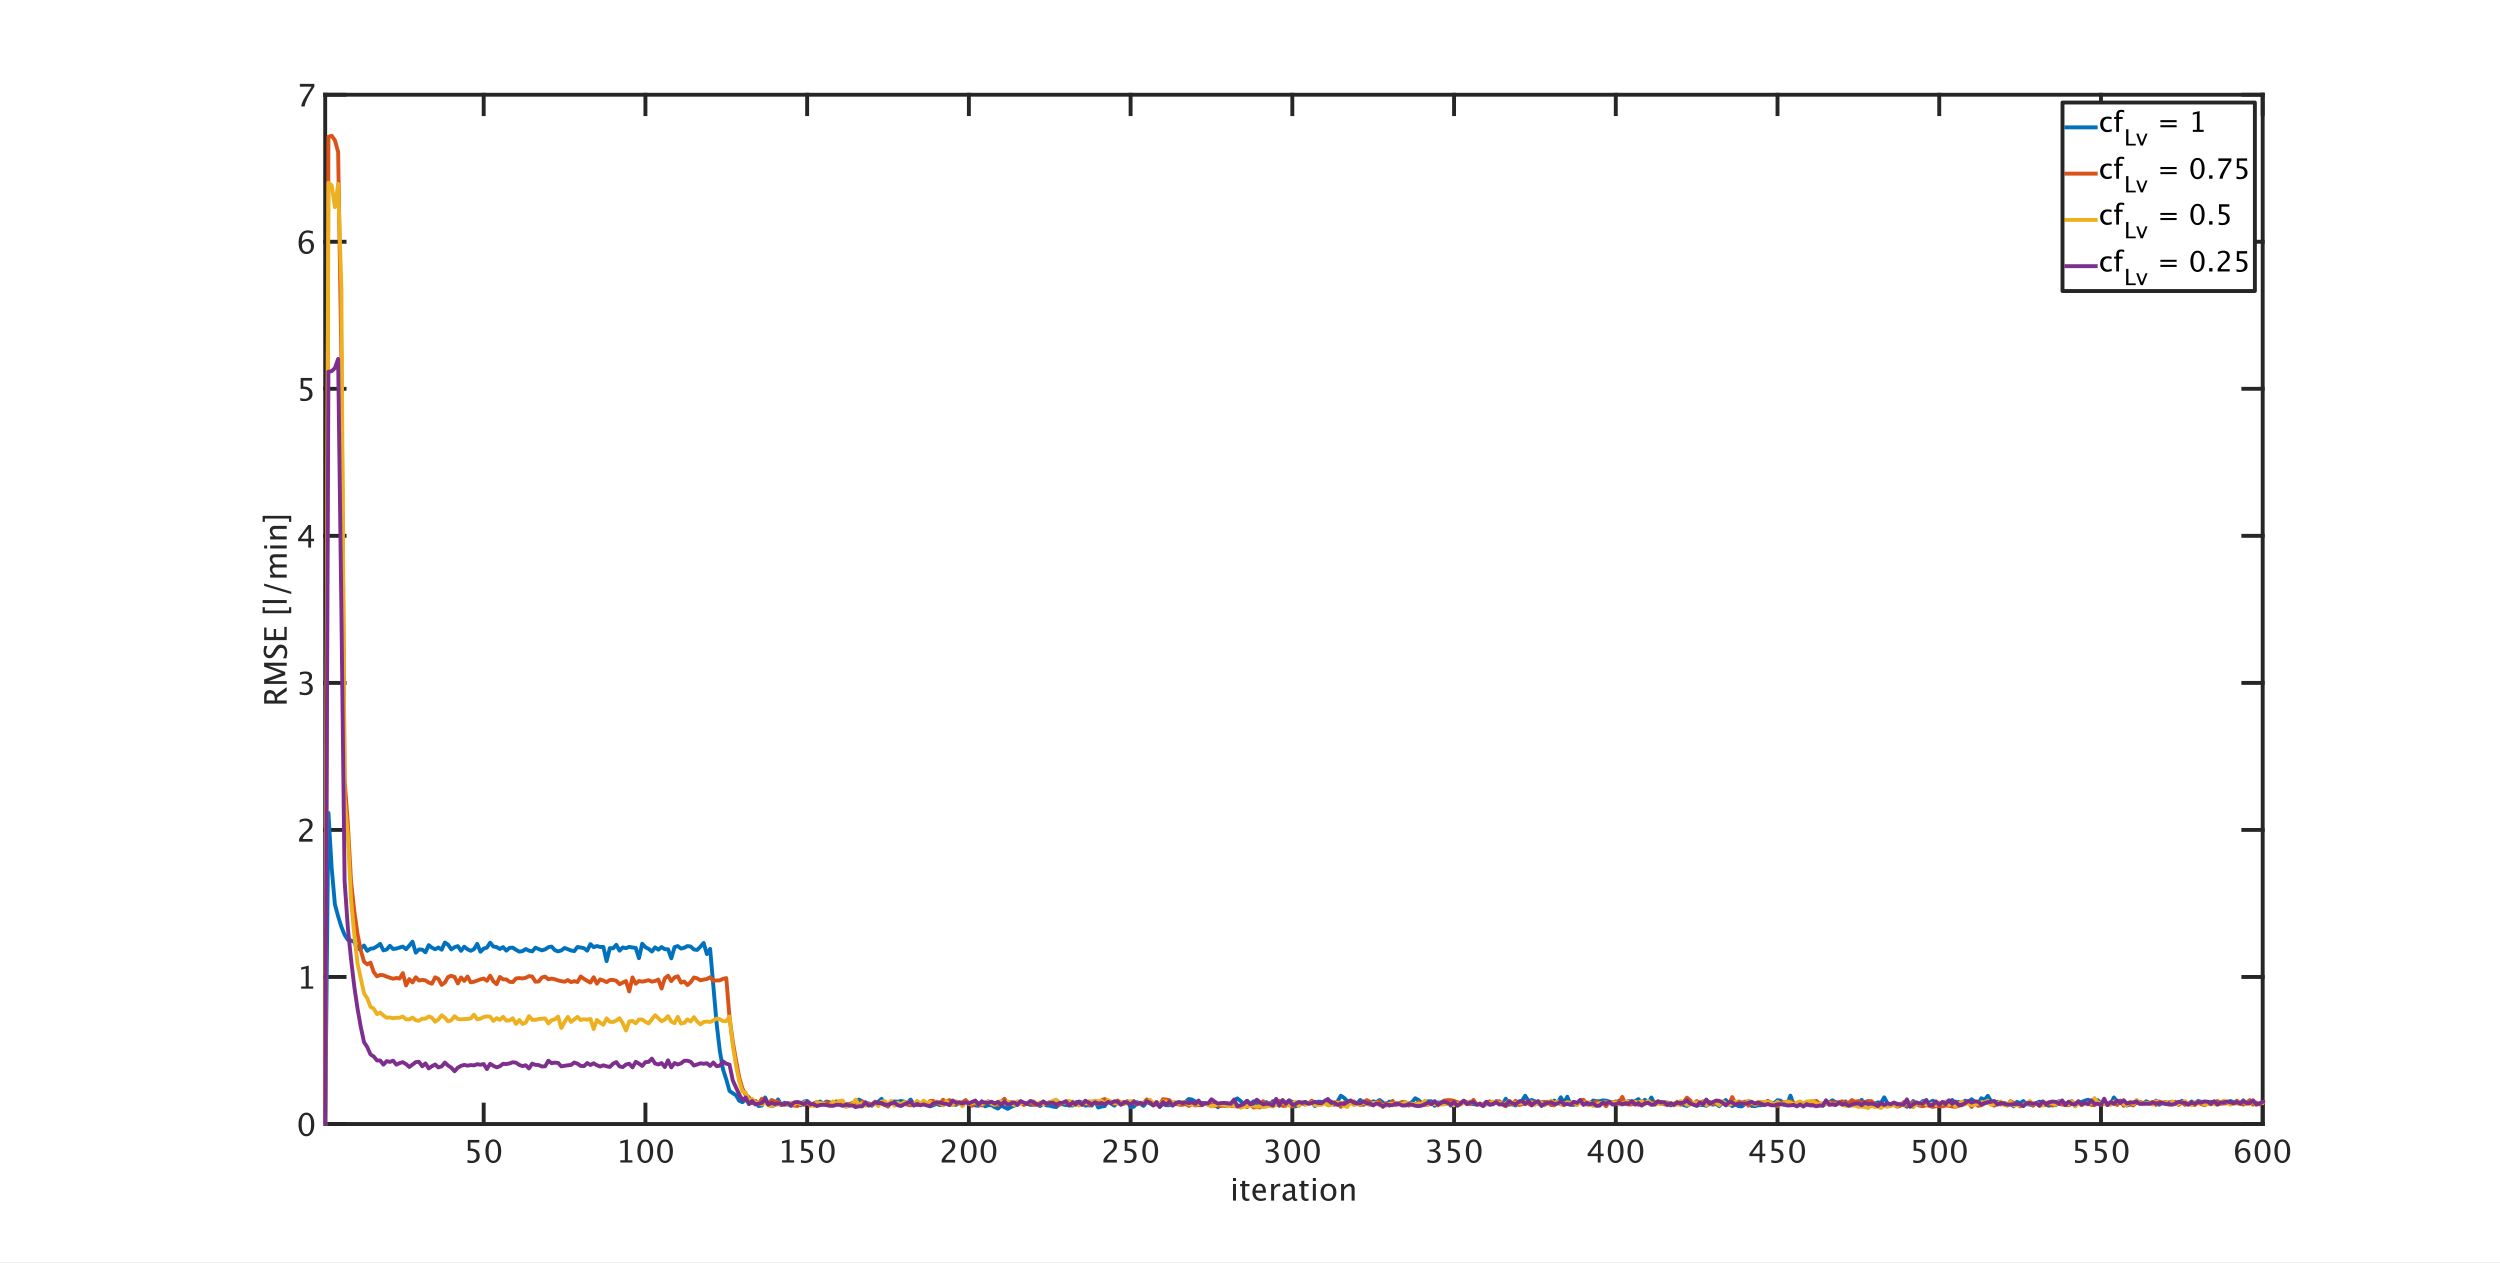 <?xml version="1.0"?>
<!DOCTYPE svg PUBLIC '-//W3C//DTD SVG 1.0//EN'
          'http://www.w3.org/TR/2001/REC-SVG-20010904/DTD/svg10.dtd'>
<svg xmlns:xlink="http://www.w3.org/1999/xlink" style="fill-opacity:1; color-rendering:auto; color-interpolation:auto; text-rendering:auto; stroke:black; stroke-linecap:square; stroke-miterlimit:10; shape-rendering:auto; stroke-opacity:1; fill:black; stroke-dasharray:none; font-weight:normal; stroke-width:1; font-family:'Dialog'; font-style:normal; stroke-linejoin:miter; font-size:12px; stroke-dashoffset:0; image-rendering:auto;" width="2560" height="1293" xmlns="http://www.w3.org/2000/svg"
><rect width="100%" height="100%" fill="#333333" stroke="none"/><!--Generated by the Batik Graphics2D SVG Generator--><defs id="genericDefs"
  /><g
  ><defs id="defs1"
    ><clipPath clipPathUnits="userSpaceOnUse" id="clipPath1"
      ><path d="M0 0 L2560 0 L2560 1293 L0 1293 L0 0 Z"
      /></clipPath
    ></defs
    ><g style="fill:white; stroke:white;"
    ><rect x="0" y="0" width="2560" style="clip-path:url(#clipPath1); stroke:none;" height="1293"
    /></g
    ><g style="fill:white; text-rendering:optimizeSpeed; color-rendering:optimizeSpeed; image-rendering:optimizeSpeed; shape-rendering:crispEdges; stroke:white; color-interpolation:sRGB;"
    ><rect x="0" width="2560" height="1293" y="0" style="stroke:none;"
      /><path style="stroke:none;" d="M333 1151 L2317 1151 L2317 97 L333 97 Z"
    /></g
    ><g style="fill:rgb(38,38,38); text-rendering:geometricPrecision; image-rendering:optimizeQuality; color-rendering:optimizeQuality; stroke-linejoin:round; stroke:rgb(38,38,38); color-interpolation:linearRGB; stroke-width:4;"
    ><line y2="1151" style="fill:none;" x1="333" x2="2317" y1="1151"
      /><line y2="97" style="fill:none;" x1="333" x2="2317" y1="97"
      /><line y2="1131.16" style="fill:none;" x1="495.297" x2="495.297" y1="1151"
      /><line y2="1131.16" style="fill:none;" x1="660.907" x2="660.907" y1="1151"
      /><line y2="1131.16" style="fill:none;" x1="826.516" x2="826.516" y1="1151"
      /><line y2="1131.16" style="fill:none;" x1="992.125" x2="992.125" y1="1151"
      /><line y2="1131.16" style="fill:none;" x1="1157.735" x2="1157.735" y1="1151"
      /><line y2="1131.16" style="fill:none;" x1="1323.344" x2="1323.344" y1="1151"
      /><line y2="1131.16" style="fill:none;" x1="1488.953" x2="1488.953" y1="1151"
      /><line y2="1131.16" style="fill:none;" x1="1654.563" x2="1654.563" y1="1151"
      /><line y2="1131.16" style="fill:none;" x1="1820.172" x2="1820.172" y1="1151"
      /><line y2="1131.16" style="fill:none;" x1="1985.781" x2="1985.781" y1="1151"
      /><line y2="1131.16" style="fill:none;" x1="2151.391" x2="2151.391" y1="1151"
      /><line y2="1131.16" style="fill:none;" x1="2317" x2="2317" y1="1151"
      /><line y2="116.84" style="fill:none;" x1="495.297" x2="495.297" y1="97"
      /><line y2="116.84" style="fill:none;" x1="660.907" x2="660.907" y1="97"
      /><line y2="116.84" style="fill:none;" x1="826.516" x2="826.516" y1="97"
      /><line y2="116.84" style="fill:none;" x1="992.125" x2="992.125" y1="97"
      /><line y2="116.84" style="fill:none;" x1="1157.735" x2="1157.735" y1="97"
      /><line y2="116.84" style="fill:none;" x1="1323.344" x2="1323.344" y1="97"
      /><line y2="116.84" style="fill:none;" x1="1488.953" x2="1488.953" y1="97"
      /><line y2="116.84" style="fill:none;" x1="1654.563" x2="1654.563" y1="97"
      /><line y2="116.84" style="fill:none;" x1="1820.172" x2="1820.172" y1="97"
      /><line y2="116.84" style="fill:none;" x1="1985.781" x2="1985.781" y1="97"
      /><line y2="116.84" style="fill:none;" x1="2151.391" x2="2151.391" y1="97"
      /><line y2="116.84" style="fill:none;" x1="2317" x2="2317" y1="97"
    /></g
    ><g transform="translate(495.297,1159.4)" style="font-size:32px; fill:rgb(38,38,38); text-rendering:geometricPrecision; image-rendering:optimizeQuality; color-rendering:optimizeQuality; font-family:sans-serif; stroke:rgb(38,38,38); color-interpolation:linearRGB;"
    ><path style="stroke:none;" d="M-16.609 31.094 L-16.609 28.344 Q-14.312 29.266 -12.234 29.266 Q-9.953 29.266 -8.648 27.922 Q-7.344 26.578 -7.344 24.219 Q-7.344 19.016 -14.516 19.016 Q-15.328 19.016 -16.219 19.125 L-16.219 7.875 L-4.516 7.875 L-4.516 10.562 L-13.516 10.562 L-13.516 16.656 Q-9.062 16.656 -6.562 18.703 Q-4.062 20.75 -4.062 24.375 Q-4.062 27.75 -6.336 29.664 Q-8.609 31.578 -12.641 31.578 Q-14.391 31.578 -16.609 31.094 ZM9.766 31.578 Q6.188 31.578 3.977 28.211 Q1.766 24.844 1.766 19.422 Q1.766 13.953 3.992 10.625 Q6.219 7.297 9.859 7.297 Q13.5 7.297 15.727 10.625 Q17.953 13.953 17.953 19.375 Q17.953 24.938 15.727 28.258 Q13.5 31.578 9.766 31.578 ZM9.797 29.266 Q14.688 29.266 14.688 19.328 Q14.688 9.609 9.859 9.609 Q5.047 9.609 5.047 19.422 Q5.047 29.266 9.797 29.266 Z"
    /></g
    ><g transform="translate(660.907,1159.4)" style="font-size:32px; fill:rgb(38,38,38); text-rendering:geometricPrecision; image-rendering:optimizeQuality; color-rendering:optimizeQuality; font-family:sans-serif; stroke:rgb(38,38,38); color-interpolation:linearRGB;"
    ><path style="stroke:none;" d="M-25.688 31 L-25.688 28.688 L-21.062 28.688 L-21.062 10.438 L-25.688 11.594 L-25.688 9.219 L-17.969 7.297 L-17.969 28.688 L-13.344 28.688 L-13.344 31 ZM-0.234 31.578 Q-3.812 31.578 -6.023 28.211 Q-8.234 24.844 -8.234 19.422 Q-8.234 13.953 -6.008 10.625 Q-3.781 7.297 -0.141 7.297 Q3.5 7.297 5.727 10.625 Q7.953 13.953 7.953 19.375 Q7.953 24.938 5.727 28.258 Q3.5 31.578 -0.234 31.578 ZM-0.203 29.266 Q4.688 29.266 4.688 19.328 Q4.688 9.609 -0.141 9.609 Q-4.953 9.609 -4.953 19.422 Q-4.953 29.266 -0.203 29.266 ZM20 31.578 Q16.422 31.578 14.211 28.211 Q12 24.844 12 19.422 Q12 13.953 14.227 10.625 Q16.453 7.297 20.094 7.297 Q23.734 7.297 25.961 10.625 Q28.188 13.953 28.188 19.375 Q28.188 24.938 25.961 28.258 Q23.734 31.578 20 31.578 ZM20.031 29.266 Q24.922 29.266 24.922 19.328 Q24.922 9.609 20.094 9.609 Q15.281 9.609 15.281 19.422 Q15.281 29.266 20.031 29.266 Z"
    /></g
    ><g transform="translate(826.516,1159.4)" style="font-size:32px; fill:rgb(38,38,38); text-rendering:geometricPrecision; image-rendering:optimizeQuality; color-rendering:optimizeQuality; font-family:sans-serif; stroke:rgb(38,38,38); color-interpolation:linearRGB;"
    ><path style="stroke:none;" d="M-25.688 31 L-25.688 28.688 L-21.062 28.688 L-21.062 10.438 L-25.688 11.594 L-25.688 9.219 L-17.969 7.297 L-17.969 28.688 L-13.344 28.688 L-13.344 31 ZM-6.375 31.094 L-6.375 28.344 Q-4.078 29.266 -2 29.266 Q0.281 29.266 1.586 27.922 Q2.891 26.578 2.891 24.219 Q2.891 19.016 -4.281 19.016 Q-5.094 19.016 -5.984 19.125 L-5.984 7.875 L5.719 7.875 L5.719 10.562 L-3.281 10.562 L-3.281 16.656 Q1.172 16.656 3.672 18.703 Q6.172 20.75 6.172 24.375 Q6.172 27.75 3.898 29.664 Q1.625 31.578 -2.406 31.578 Q-4.156 31.578 -6.375 31.094 ZM20 31.578 Q16.422 31.578 14.211 28.211 Q12 24.844 12 19.422 Q12 13.953 14.227 10.625 Q16.453 7.297 20.094 7.297 Q23.734 7.297 25.961 10.625 Q28.188 13.953 28.188 19.375 Q28.188 24.938 25.961 28.258 Q23.734 31.578 20 31.578 ZM20.031 29.266 Q24.922 29.266 24.922 19.328 Q24.922 9.609 20.094 9.609 Q15.281 9.609 15.281 19.422 Q15.281 29.266 20.031 29.266 Z"
    /></g
    ><g transform="translate(992.125,1159.4)" style="font-size:32px; fill:rgb(38,38,38); text-rendering:geometricPrecision; image-rendering:optimizeQuality; color-rendering:optimizeQuality; font-family:sans-serif; stroke:rgb(38,38,38); color-interpolation:linearRGB;"
    ><path style="stroke:none;" d="M-27.844 31 L-27.844 28.297 Q-26.5 25.156 -22.406 21.453 L-20.641 19.875 Q-17.234 16.797 -17.234 13.766 Q-17.234 11.828 -18.398 10.719 Q-19.562 9.609 -21.594 9.609 Q-24 9.609 -27.266 11.469 L-27.266 8.75 Q-24.188 7.297 -21.156 7.297 Q-17.906 7.297 -15.938 9.047 Q-13.969 10.797 -13.969 13.688 Q-13.969 15.766 -14.961 17.375 Q-15.953 18.984 -18.656 21.281 L-19.844 22.297 Q-23.547 25.438 -24.125 28.297 L-14.078 28.297 L-14.078 31 ZM-0.234 31.578 Q-3.812 31.578 -6.023 28.211 Q-8.234 24.844 -8.234 19.422 Q-8.234 13.953 -6.008 10.625 Q-3.781 7.297 -0.141 7.297 Q3.5 7.297 5.727 10.625 Q7.953 13.953 7.953 19.375 Q7.953 24.938 5.727 28.258 Q3.5 31.578 -0.234 31.578 ZM-0.203 29.266 Q4.688 29.266 4.688 19.328 Q4.688 9.609 -0.141 9.609 Q-4.953 9.609 -4.953 19.422 Q-4.953 29.266 -0.203 29.266 ZM20 31.578 Q16.422 31.578 14.211 28.211 Q12 24.844 12 19.422 Q12 13.953 14.227 10.625 Q16.453 7.297 20.094 7.297 Q23.734 7.297 25.961 10.625 Q28.188 13.953 28.188 19.375 Q28.188 24.938 25.961 28.258 Q23.734 31.578 20 31.578 ZM20.031 29.266 Q24.922 29.266 24.922 19.328 Q24.922 9.609 20.094 9.609 Q15.281 9.609 15.281 19.422 Q15.281 29.266 20.031 29.266 Z"
    /></g
    ><g transform="translate(1157.735,1159.4)" style="font-size:32px; fill:rgb(38,38,38); text-rendering:geometricPrecision; image-rendering:optimizeQuality; color-rendering:optimizeQuality; font-family:sans-serif; stroke:rgb(38,38,38); color-interpolation:linearRGB;"
    ><path style="stroke:none;" d="M-27.844 31 L-27.844 28.297 Q-26.5 25.156 -22.406 21.453 L-20.641 19.875 Q-17.234 16.797 -17.234 13.766 Q-17.234 11.828 -18.398 10.719 Q-19.562 9.609 -21.594 9.609 Q-24 9.609 -27.266 11.469 L-27.266 8.75 Q-24.188 7.297 -21.156 7.297 Q-17.906 7.297 -15.938 9.047 Q-13.969 10.797 -13.969 13.688 Q-13.969 15.766 -14.961 17.375 Q-15.953 18.984 -18.656 21.281 L-19.844 22.297 Q-23.547 25.438 -24.125 28.297 L-14.078 28.297 L-14.078 31 ZM-6.375 31.094 L-6.375 28.344 Q-4.078 29.266 -2 29.266 Q0.281 29.266 1.586 27.922 Q2.891 26.578 2.891 24.219 Q2.891 19.016 -4.281 19.016 Q-5.094 19.016 -5.984 19.125 L-5.984 7.875 L5.719 7.875 L5.719 10.562 L-3.281 10.562 L-3.281 16.656 Q1.172 16.656 3.672 18.703 Q6.172 20.75 6.172 24.375 Q6.172 27.75 3.898 29.664 Q1.625 31.578 -2.406 31.578 Q-4.156 31.578 -6.375 31.094 ZM20 31.578 Q16.422 31.578 14.211 28.211 Q12 24.844 12 19.422 Q12 13.953 14.227 10.625 Q16.453 7.297 20.094 7.297 Q23.734 7.297 25.961 10.625 Q28.188 13.953 28.188 19.375 Q28.188 24.938 25.961 28.258 Q23.734 31.578 20 31.578 ZM20.031 29.266 Q24.922 29.266 24.922 19.328 Q24.922 9.609 20.094 9.609 Q15.281 9.609 15.281 19.422 Q15.281 29.266 20.031 29.266 Z"
    /></g
    ><g transform="translate(1323.344,1159.4)" style="font-size:32px; fill:rgb(38,38,38); text-rendering:geometricPrecision; image-rendering:optimizeQuality; color-rendering:optimizeQuality; font-family:sans-serif; stroke:rgb(38,38,38); color-interpolation:linearRGB;"
    ><path style="stroke:none;" d="M-27.25 30.828 L-27.25 27.953 Q-23.938 29.266 -22.031 29.266 Q-19.828 29.266 -18.445 27.977 Q-17.062 26.688 -17.062 24.641 Q-17.062 19.766 -23.891 19.766 L-25.109 19.766 L-25.109 17.688 L-24.031 17.672 Q-17.625 17.672 -17.625 13.156 Q-17.625 9.609 -21.844 9.609 Q-24.156 9.609 -26.938 10.906 L-26.938 8.219 Q-24.203 7.297 -21.625 7.297 Q-14.531 7.297 -14.531 12.656 Q-14.531 16.734 -19.359 18.469 Q-13.766 19.766 -13.766 24.594 Q-13.766 27.859 -15.922 29.719 Q-18.078 31.578 -21.844 31.578 Q-23.984 31.578 -27.25 30.828 ZM-0.234 31.578 Q-3.812 31.578 -6.023 28.211 Q-8.234 24.844 -8.234 19.422 Q-8.234 13.953 -6.008 10.625 Q-3.781 7.297 -0.141 7.297 Q3.5 7.297 5.727 10.625 Q7.953 13.953 7.953 19.375 Q7.953 24.938 5.727 28.258 Q3.5 31.578 -0.234 31.578 ZM-0.203 29.266 Q4.688 29.266 4.688 19.328 Q4.688 9.609 -0.141 9.609 Q-4.953 9.609 -4.953 19.422 Q-4.953 29.266 -0.203 29.266 ZM20 31.578 Q16.422 31.578 14.211 28.211 Q12 24.844 12 19.422 Q12 13.953 14.227 10.625 Q16.453 7.297 20.094 7.297 Q23.734 7.297 25.961 10.625 Q28.188 13.953 28.188 19.375 Q28.188 24.938 25.961 28.258 Q23.734 31.578 20 31.578 ZM20.031 29.266 Q24.922 29.266 24.922 19.328 Q24.922 9.609 20.094 9.609 Q15.281 9.609 15.281 19.422 Q15.281 29.266 20.031 29.266 Z"
    /></g
    ><g transform="translate(1488.953,1159.4)" style="font-size:32px; fill:rgb(38,38,38); text-rendering:geometricPrecision; image-rendering:optimizeQuality; color-rendering:optimizeQuality; font-family:sans-serif; stroke:rgb(38,38,38); color-interpolation:linearRGB;"
    ><path style="stroke:none;" d="M-27.25 30.828 L-27.25 27.953 Q-23.938 29.266 -22.031 29.266 Q-19.828 29.266 -18.445 27.977 Q-17.062 26.688 -17.062 24.641 Q-17.062 19.766 -23.891 19.766 L-25.109 19.766 L-25.109 17.688 L-24.031 17.672 Q-17.625 17.672 -17.625 13.156 Q-17.625 9.609 -21.844 9.609 Q-24.156 9.609 -26.938 10.906 L-26.938 8.219 Q-24.203 7.297 -21.625 7.297 Q-14.531 7.297 -14.531 12.656 Q-14.531 16.734 -19.359 18.469 Q-13.766 19.766 -13.766 24.594 Q-13.766 27.859 -15.922 29.719 Q-18.078 31.578 -21.844 31.578 Q-23.984 31.578 -27.25 30.828 ZM-6.375 31.094 L-6.375 28.344 Q-4.078 29.266 -2 29.266 Q0.281 29.266 1.586 27.922 Q2.891 26.578 2.891 24.219 Q2.891 19.016 -4.281 19.016 Q-5.094 19.016 -5.984 19.125 L-5.984 7.875 L5.719 7.875 L5.719 10.562 L-3.281 10.562 L-3.281 16.656 Q1.172 16.656 3.672 18.703 Q6.172 20.75 6.172 24.375 Q6.172 27.75 3.898 29.664 Q1.625 31.578 -2.406 31.578 Q-4.156 31.578 -6.375 31.094 ZM20 31.578 Q16.422 31.578 14.211 28.211 Q12 24.844 12 19.422 Q12 13.953 14.227 10.625 Q16.453 7.297 20.094 7.297 Q23.734 7.297 25.961 10.625 Q28.188 13.953 28.188 19.375 Q28.188 24.938 25.961 28.258 Q23.734 31.578 20 31.578 ZM20.031 29.266 Q24.922 29.266 24.922 19.328 Q24.922 9.609 20.094 9.609 Q15.281 9.609 15.281 19.422 Q15.281 29.266 20.031 29.266 Z"
    /></g
    ><g transform="translate(1654.563,1159.4)" style="font-size:32px; fill:rgb(38,38,38); text-rendering:geometricPrecision; image-rendering:optimizeQuality; color-rendering:optimizeQuality; font-family:sans-serif; stroke:rgb(38,38,38); color-interpolation:linearRGB;"
    ><path style="stroke:none;" d="M-18.453 31 L-18.453 24.453 L-28.859 24.453 L-28.859 22.125 L-18.453 7.875 L-15.562 7.875 L-15.562 21.938 L-12.469 21.938 L-12.469 24.453 L-15.562 24.453 L-15.562 31 ZM-25.844 21.938 L-18.25 21.938 L-18.25 11.656 ZM-0.234 31.578 Q-3.812 31.578 -6.023 28.211 Q-8.234 24.844 -8.234 19.422 Q-8.234 13.953 -6.008 10.625 Q-3.781 7.297 -0.141 7.297 Q3.5 7.297 5.727 10.625 Q7.953 13.953 7.953 19.375 Q7.953 24.938 5.727 28.258 Q3.5 31.578 -0.234 31.578 ZM-0.203 29.266 Q4.688 29.266 4.688 19.328 Q4.688 9.609 -0.141 9.609 Q-4.953 9.609 -4.953 19.422 Q-4.953 29.266 -0.203 29.266 ZM20 31.578 Q16.422 31.578 14.211 28.211 Q12 24.844 12 19.422 Q12 13.953 14.227 10.625 Q16.453 7.297 20.094 7.297 Q23.734 7.297 25.961 10.625 Q28.188 13.953 28.188 19.375 Q28.188 24.938 25.961 28.258 Q23.734 31.578 20 31.578 ZM20.031 29.266 Q24.922 29.266 24.922 19.328 Q24.922 9.609 20.094 9.609 Q15.281 9.609 15.281 19.422 Q15.281 29.266 20.031 29.266 Z"
    /></g
    ><g transform="translate(1820.172,1159.4)" style="font-size:32px; fill:rgb(38,38,38); text-rendering:geometricPrecision; image-rendering:optimizeQuality; color-rendering:optimizeQuality; font-family:sans-serif; stroke:rgb(38,38,38); color-interpolation:linearRGB;"
    ><path style="stroke:none;" d="M-18.453 31 L-18.453 24.453 L-28.859 24.453 L-28.859 22.125 L-18.453 7.875 L-15.562 7.875 L-15.562 21.938 L-12.469 21.938 L-12.469 24.453 L-15.562 24.453 L-15.562 31 ZM-25.844 21.938 L-18.25 21.938 L-18.25 11.656 ZM-6.375 31.094 L-6.375 28.344 Q-4.078 29.266 -2 29.266 Q0.281 29.266 1.586 27.922 Q2.891 26.578 2.891 24.219 Q2.891 19.016 -4.281 19.016 Q-5.094 19.016 -5.984 19.125 L-5.984 7.875 L5.719 7.875 L5.719 10.562 L-3.281 10.562 L-3.281 16.656 Q1.172 16.656 3.672 18.703 Q6.172 20.75 6.172 24.375 Q6.172 27.75 3.898 29.664 Q1.625 31.578 -2.406 31.578 Q-4.156 31.578 -6.375 31.094 ZM20 31.578 Q16.422 31.578 14.211 28.211 Q12 24.844 12 19.422 Q12 13.953 14.227 10.625 Q16.453 7.297 20.094 7.297 Q23.734 7.297 25.961 10.625 Q28.188 13.953 28.188 19.375 Q28.188 24.938 25.961 28.258 Q23.734 31.578 20 31.578 ZM20.031 29.266 Q24.922 29.266 24.922 19.328 Q24.922 9.609 20.094 9.609 Q15.281 9.609 15.281 19.422 Q15.281 29.266 20.031 29.266 Z"
    /></g
    ><g transform="translate(1985.781,1159.4)" style="font-size:32px; fill:rgb(38,38,38); text-rendering:geometricPrecision; image-rendering:optimizeQuality; color-rendering:optimizeQuality; font-family:sans-serif; stroke:rgb(38,38,38); color-interpolation:linearRGB;"
    ><path style="stroke:none;" d="M-26.609 31.094 L-26.609 28.344 Q-24.312 29.266 -22.234 29.266 Q-19.953 29.266 -18.648 27.922 Q-17.344 26.578 -17.344 24.219 Q-17.344 19.016 -24.516 19.016 Q-25.328 19.016 -26.219 19.125 L-26.219 7.875 L-14.516 7.875 L-14.516 10.562 L-23.516 10.562 L-23.516 16.656 Q-19.062 16.656 -16.562 18.703 Q-14.062 20.75 -14.062 24.375 Q-14.062 27.75 -16.336 29.664 Q-18.609 31.578 -22.641 31.578 Q-24.391 31.578 -26.609 31.094 ZM-0.234 31.578 Q-3.812 31.578 -6.023 28.211 Q-8.234 24.844 -8.234 19.422 Q-8.234 13.953 -6.008 10.625 Q-3.781 7.297 -0.141 7.297 Q3.5 7.297 5.727 10.625 Q7.953 13.953 7.953 19.375 Q7.953 24.938 5.727 28.258 Q3.5 31.578 -0.234 31.578 ZM-0.203 29.266 Q4.688 29.266 4.688 19.328 Q4.688 9.609 -0.141 9.609 Q-4.953 9.609 -4.953 19.422 Q-4.953 29.266 -0.203 29.266 ZM20 31.578 Q16.422 31.578 14.211 28.211 Q12 24.844 12 19.422 Q12 13.953 14.227 10.625 Q16.453 7.297 20.094 7.297 Q23.734 7.297 25.961 10.625 Q28.188 13.953 28.188 19.375 Q28.188 24.938 25.961 28.258 Q23.734 31.578 20 31.578 ZM20.031 29.266 Q24.922 29.266 24.922 19.328 Q24.922 9.609 20.094 9.609 Q15.281 9.609 15.281 19.422 Q15.281 29.266 20.031 29.266 Z"
    /></g
    ><g transform="translate(2151.391,1159.4)" style="font-size:32px; fill:rgb(38,38,38); text-rendering:geometricPrecision; image-rendering:optimizeQuality; color-rendering:optimizeQuality; font-family:sans-serif; stroke:rgb(38,38,38); color-interpolation:linearRGB;"
    ><path style="stroke:none;" d="M-26.609 31.094 L-26.609 28.344 Q-24.312 29.266 -22.234 29.266 Q-19.953 29.266 -18.648 27.922 Q-17.344 26.578 -17.344 24.219 Q-17.344 19.016 -24.516 19.016 Q-25.328 19.016 -26.219 19.125 L-26.219 7.875 L-14.516 7.875 L-14.516 10.562 L-23.516 10.562 L-23.516 16.656 Q-19.062 16.656 -16.562 18.703 Q-14.062 20.75 -14.062 24.375 Q-14.062 27.75 -16.336 29.664 Q-18.609 31.578 -22.641 31.578 Q-24.391 31.578 -26.609 31.094 ZM-6.375 31.094 L-6.375 28.344 Q-4.078 29.266 -2 29.266 Q0.281 29.266 1.586 27.922 Q2.891 26.578 2.891 24.219 Q2.891 19.016 -4.281 19.016 Q-5.094 19.016 -5.984 19.125 L-5.984 7.875 L5.719 7.875 L5.719 10.562 L-3.281 10.562 L-3.281 16.656 Q1.172 16.656 3.672 18.703 Q6.172 20.75 6.172 24.375 Q6.172 27.75 3.898 29.664 Q1.625 31.578 -2.406 31.578 Q-4.156 31.578 -6.375 31.094 ZM20 31.578 Q16.422 31.578 14.211 28.211 Q12 24.844 12 19.422 Q12 13.953 14.227 10.625 Q16.453 7.297 20.094 7.297 Q23.734 7.297 25.961 10.625 Q28.188 13.953 28.188 19.375 Q28.188 24.938 25.961 28.258 Q23.734 31.578 20 31.578 ZM20.031 29.266 Q24.922 29.266 24.922 19.328 Q24.922 9.609 20.094 9.609 Q15.281 9.609 15.281 19.422 Q15.281 29.266 20.031 29.266 Z"
    /></g
    ><g transform="translate(2317,1159.4)" style="font-size:32px; fill:rgb(38,38,38); text-rendering:geometricPrecision; image-rendering:optimizeQuality; color-rendering:optimizeQuality; font-family:sans-serif; stroke:rgb(38,38,38); color-interpolation:linearRGB;"
    ><path style="stroke:none;" d="M-25 19.016 Q-22.797 16.156 -19.453 16.156 Q-16.422 16.156 -14.492 18.164 Q-12.562 20.172 -12.562 23.312 Q-12.562 26.922 -14.727 29.25 Q-16.891 31.578 -20.219 31.578 Q-24.047 31.578 -26.203 28.5 Q-28.359 25.422 -28.359 19.953 Q-28.359 13.938 -25.883 10.609 Q-23.406 7.281 -18.906 7.281 Q-16.844 7.281 -13.75 8.156 L-13.75 10.844 Q-17.016 9.594 -19.094 9.594 Q-25 9.594 -25 19.016 ZM-15.656 24 Q-15.656 21.375 -16.836 19.875 Q-18.016 18.375 -20.109 18.375 Q-22.062 18.375 -23.469 19.688 Q-24.875 21 -24.875 22.844 Q-24.875 25.75 -23.539 27.508 Q-22.203 29.266 -20 29.266 Q-18.016 29.266 -16.836 27.836 Q-15.656 26.406 -15.656 24 ZM-0.234 31.578 Q-3.812 31.578 -6.023 28.211 Q-8.234 24.844 -8.234 19.422 Q-8.234 13.953 -6.008 10.625 Q-3.781 7.297 -0.141 7.297 Q3.5 7.297 5.727 10.625 Q7.953 13.953 7.953 19.375 Q7.953 24.938 5.727 28.258 Q3.5 31.578 -0.234 31.578 ZM-0.203 29.266 Q4.688 29.266 4.688 19.328 Q4.688 9.609 -0.141 9.609 Q-4.953 9.609 -4.953 19.422 Q-4.953 29.266 -0.203 29.266 ZM20 31.578 Q16.422 31.578 14.211 28.211 Q12 24.844 12 19.422 Q12 13.953 14.227 10.625 Q16.453 7.297 20.094 7.297 Q23.734 7.297 25.961 10.625 Q28.188 13.953 28.188 19.375 Q28.188 24.938 25.961 28.258 Q23.734 31.578 20 31.578 ZM20.031 29.266 Q24.922 29.266 24.922 19.328 Q24.922 9.609 20.094 9.609 Q15.281 9.609 15.281 19.422 Q15.281 29.266 20.031 29.266 Z"
    /></g
    ><g transform="translate(1325.001,1198.4)" style="font-size:32px; fill:rgb(38,38,38); text-rendering:geometricPrecision; image-rendering:optimizeQuality; color-rendering:optimizeQuality; font-family:sans-serif; stroke:rgb(38,38,38); color-interpolation:linearRGB;"
    ><path style="stroke:none;" d="M-62.422 31 L-62.422 14.031 L-59.344 14.031 L-59.344 31 ZM-62.422 10.953 L-62.422 7.875 L-59.344 7.875 L-59.344 10.953 ZM-48.078 31.391 Q-50.422 31.391 -51.734 30.047 Q-53.047 28.703 -53.047 26.312 L-53.047 16.344 L-55.172 16.344 L-55.172 14.031 L-53.047 14.031 L-53.047 10.953 L-49.969 10.656 L-49.969 14.031 L-45.531 14.031 L-45.531 16.344 L-49.969 16.344 L-49.969 25.75 Q-49.969 29.078 -47.094 29.078 Q-46.484 29.078 -45.609 28.875 L-45.609 31 Q-47.031 31.391 -48.078 31.391 ZM-28.766 30.453 Q-31.859 31.391 -34.062 31.391 Q-37.812 31.391 -40.18 28.898 Q-42.547 26.406 -42.547 22.438 Q-42.547 18.578 -40.461 16.109 Q-38.375 13.641 -35.125 13.641 Q-32.047 13.641 -30.367 15.828 Q-28.688 18.016 -28.688 22.047 L-28.703 23 L-39.406 23 Q-38.734 29.047 -33.484 29.047 Q-31.562 29.047 -28.766 28.016 ZM-39.266 20.688 L-31.781 20.688 Q-31.781 15.953 -35.312 15.953 Q-38.859 15.953 -39.266 20.688 ZM-23.375 31 L-23.375 14.031 L-20.297 14.031 L-20.297 17.219 Q-18.469 13.656 -14.984 13.656 Q-14.516 13.656 -14 13.734 L-14 16.609 Q-14.797 16.344 -15.406 16.344 Q-18.328 16.344 -20.297 19.812 L-20.297 31 ZM-1.531 28.844 Q-4.297 31.391 -6.859 31.391 Q-8.969 31.391 -10.359 30.07 Q-11.75 28.75 -11.75 26.734 Q-11.75 23.953 -9.414 22.461 Q-7.078 20.969 -2.719 20.969 L-1.984 20.969 L-1.984 18.922 Q-1.984 15.969 -5.016 15.969 Q-7.453 15.969 -10.281 17.469 L-10.281 14.922 Q-7.172 13.656 -4.453 13.656 Q-1.609 13.656 -0.258 14.938 Q1.094 16.219 1.094 18.922 L1.094 26.609 Q1.094 29.25 2.719 29.25 Q2.922 29.25 3.312 29.188 L3.531 30.891 Q2.484 31.391 1.219 31.391 Q-0.938 31.391 -1.531 28.844 ZM-1.984 27.172 L-1.984 22.781 L-3.016 22.75 Q-5.547 22.75 -7.109 23.711 Q-8.672 24.672 -8.672 26.234 Q-8.672 27.344 -7.891 28.109 Q-7.109 28.875 -5.984 28.875 Q-4.062 28.875 -1.984 27.172 ZM12.484 31.391 Q10.141 31.391 8.828 30.047 Q7.516 28.703 7.516 26.312 L7.516 16.344 L5.391 16.344 L5.391 14.031 L7.516 14.031 L7.516 10.953 L10.594 10.656 L10.594 14.031 L15.031 14.031 L15.031 16.344 L10.594 16.344 L10.594 25.75 Q10.594 29.078 13.469 29.078 Q14.078 29.078 14.953 28.875 L14.953 31 Q13.531 31.391 12.484 31.391 ZM19.359 31 L19.359 14.031 L22.438 14.031 L22.438 31 ZM19.359 10.953 L19.359 7.875 L22.438 7.875 L22.438 10.953 ZM35.25 31.391 Q31.609 31.391 29.438 28.977 Q27.266 26.562 27.266 22.516 Q27.266 18.422 29.445 16.039 Q31.625 13.656 35.359 13.656 Q39.094 13.656 41.273 16.039 Q43.453 18.422 43.453 22.484 Q43.453 26.641 41.266 29.016 Q39.078 31.391 35.25 31.391 ZM35.297 29.078 Q40.188 29.078 40.188 22.484 Q40.188 15.969 35.359 15.969 Q30.547 15.969 30.547 22.516 Q30.547 29.078 35.297 29.078 ZM48.266 31 L48.266 14.031 L51.344 14.031 L51.344 17.219 Q53.781 13.656 57.312 13.656 Q59.516 13.656 60.828 15.055 Q62.141 16.453 62.141 18.812 L62.141 31 L59.062 31 L59.062 19.812 Q59.062 17.922 58.508 17.117 Q57.953 16.312 56.672 16.312 Q53.844 16.312 51.344 20.016 L51.344 31 Z"
    /></g
    ><g style="fill:rgb(38,38,38); text-rendering:geometricPrecision; image-rendering:optimizeQuality; color-rendering:optimizeQuality; stroke-linejoin:round; stroke:rgb(38,38,38); color-interpolation:linearRGB; stroke-width:4;"
    ><line y2="97" style="fill:none;" x1="333" x2="333" y1="1151"
      /><line y2="97" style="fill:none;" x1="2317" x2="2317" y1="1151"
      /><line y2="1151" style="fill:none;" x1="333" x2="352.84" y1="1151"
      /><line y2="1000.429" style="fill:none;" x1="333" x2="352.84" y1="1000.429"
      /><line y2="849.857" style="fill:none;" x1="333" x2="352.84" y1="849.857"
      /><line y2="699.286" style="fill:none;" x1="333" x2="352.84" y1="699.286"
      /><line y2="548.714" style="fill:none;" x1="333" x2="352.84" y1="548.714"
      /><line y2="398.143" style="fill:none;" x1="333" x2="352.84" y1="398.143"
      /><line y2="247.571" style="fill:none;" x1="333" x2="352.84" y1="247.571"
      /><line y2="97" style="fill:none;" x1="333" x2="352.84" y1="97"
      /><line y2="1151" style="fill:none;" x1="2317" x2="2297.16" y1="1151"
      /><line y2="1000.429" style="fill:none;" x1="2317" x2="2297.16" y1="1000.429"
      /><line y2="849.857" style="fill:none;" x1="2317" x2="2297.16" y1="849.857"
      /><line y2="699.286" style="fill:none;" x1="2317" x2="2297.16" y1="699.286"
      /><line y2="548.714" style="fill:none;" x1="2317" x2="2297.16" y1="548.714"
      /><line y2="398.143" style="fill:none;" x1="2317" x2="2297.16" y1="398.143"
      /><line y2="247.571" style="fill:none;" x1="2317" x2="2297.16" y1="247.571"
      /><line y2="97" style="fill:none;" x1="2317" x2="2297.16" y1="97"
    /></g
    ><g transform="translate(324.6,1151)" style="font-size:32px; fill:rgb(38,38,38); text-rendering:geometricPrecision; image-rendering:optimizeQuality; color-rendering:optimizeQuality; font-family:sans-serif; stroke:rgb(38,38,38); color-interpolation:linearRGB;"
    ><path style="stroke:none;" d="M-10.969 12.578 Q-14.547 12.578 -16.758 9.211 Q-18.969 5.844 -18.969 0.422 Q-18.969 -5.047 -16.742 -8.375 Q-14.516 -11.703 -10.875 -11.703 Q-7.234 -11.703 -5.008 -8.375 Q-2.781 -5.047 -2.781 0.375 Q-2.781 5.938 -5.008 9.258 Q-7.234 12.578 -10.969 12.578 ZM-10.938 10.266 Q-6.047 10.266 -6.047 0.328 Q-6.047 -9.391 -10.875 -9.391 Q-15.688 -9.391 -15.688 0.422 Q-15.688 10.266 -10.938 10.266 Z"
    /></g
    ><g transform="translate(324.6,1000.429)" style="font-size:32px; fill:rgb(38,38,38); text-rendering:geometricPrecision; image-rendering:optimizeQuality; color-rendering:optimizeQuality; font-family:sans-serif; stroke:rgb(38,38,38); color-interpolation:linearRGB;"
    ><path style="stroke:none;" d="M-16.188 12 L-16.188 9.688 L-11.562 9.688 L-11.562 -8.562 L-16.188 -7.406 L-16.188 -9.781 L-8.469 -11.703 L-8.469 9.688 L-3.844 9.688 L-3.844 12 Z"
    /></g
    ><g transform="translate(324.6,849.857)" style="font-size:32px; fill:rgb(38,38,38); text-rendering:geometricPrecision; image-rendering:optimizeQuality; color-rendering:optimizeQuality; font-family:sans-serif; stroke:rgb(38,38,38); color-interpolation:linearRGB;"
    ><path style="stroke:none;" d="M-18.344 12 L-18.344 9.297 Q-17 6.156 -12.906 2.453 L-11.141 0.875 Q-7.734 -2.203 -7.734 -5.234 Q-7.734 -7.172 -8.898 -8.281 Q-10.062 -9.391 -12.094 -9.391 Q-14.5 -9.391 -17.766 -7.531 L-17.766 -10.25 Q-14.688 -11.703 -11.656 -11.703 Q-8.406 -11.703 -6.438 -9.953 Q-4.469 -8.203 -4.469 -5.312 Q-4.469 -3.234 -5.461 -1.625 Q-6.453 -0.016 -9.156 2.281 L-10.344 3.297 Q-14.047 6.438 -14.625 9.297 L-4.578 9.297 L-4.578 12 Z"
    /></g
    ><g transform="translate(324.6,699.286)" style="font-size:32px; fill:rgb(38,38,38); text-rendering:geometricPrecision; image-rendering:optimizeQuality; color-rendering:optimizeQuality; font-family:sans-serif; stroke:rgb(38,38,38); color-interpolation:linearRGB;"
    ><path style="stroke:none;" d="M-17.75 11.828 L-17.75 8.953 Q-14.438 10.266 -12.531 10.266 Q-10.328 10.266 -8.945 8.977 Q-7.562 7.688 -7.562 5.641 Q-7.562 0.766 -14.391 0.766 L-15.609 0.766 L-15.609 -1.312 L-14.531 -1.328 Q-8.125 -1.328 -8.125 -5.844 Q-8.125 -9.391 -12.344 -9.391 Q-14.656 -9.391 -17.438 -8.094 L-17.438 -10.781 Q-14.703 -11.703 -12.125 -11.703 Q-5.031 -11.703 -5.031 -6.344 Q-5.031 -2.266 -9.859 -0.531 Q-4.266 0.766 -4.266 5.594 Q-4.266 8.859 -6.422 10.719 Q-8.578 12.578 -12.344 12.578 Q-14.484 12.578 -17.75 11.828 Z"
    /></g
    ><g transform="translate(324.6,548.714)" style="font-size:32px; fill:rgb(38,38,38); text-rendering:geometricPrecision; image-rendering:optimizeQuality; color-rendering:optimizeQuality; font-family:sans-serif; stroke:rgb(38,38,38); color-interpolation:linearRGB;"
    ><path style="stroke:none;" d="M-8.953 12 L-8.953 5.453 L-19.359 5.453 L-19.359 3.125 L-8.953 -11.125 L-6.062 -11.125 L-6.062 2.938 L-2.969 2.938 L-2.969 5.453 L-6.062 5.453 L-6.062 12 ZM-16.344 2.938 L-8.75 2.938 L-8.75 -7.344 Z"
    /></g
    ><g transform="translate(324.6,398.143)" style="font-size:32px; fill:rgb(38,38,38); text-rendering:geometricPrecision; image-rendering:optimizeQuality; color-rendering:optimizeQuality; font-family:sans-serif; stroke:rgb(38,38,38); color-interpolation:linearRGB;"
    ><path style="stroke:none;" d="M-17.109 12.094 L-17.109 9.344 Q-14.812 10.266 -12.734 10.266 Q-10.453 10.266 -9.148 8.922 Q-7.844 7.578 -7.844 5.219 Q-7.844 0.016 -15.016 0.016 Q-15.828 0.016 -16.719 0.125 L-16.719 -11.125 L-5.016 -11.125 L-5.016 -8.438 L-14.016 -8.438 L-14.016 -2.344 Q-9.562 -2.344 -7.062 -0.297 Q-4.562 1.75 -4.562 5.375 Q-4.562 8.75 -6.836 10.664 Q-9.109 12.578 -13.141 12.578 Q-14.891 12.578 -17.109 12.094 Z"
    /></g
    ><g transform="translate(324.6,247.571)" style="font-size:32px; fill:rgb(38,38,38); text-rendering:geometricPrecision; image-rendering:optimizeQuality; color-rendering:optimizeQuality; font-family:sans-serif; stroke:rgb(38,38,38); color-interpolation:linearRGB;"
    ><path style="stroke:none;" d="M-15.5 0.016 Q-13.297 -2.844 -9.953 -2.844 Q-6.922 -2.844 -4.992 -0.836 Q-3.062 1.172 -3.062 4.312 Q-3.062 7.922 -5.227 10.25 Q-7.391 12.578 -10.719 12.578 Q-14.547 12.578 -16.703 9.5 Q-18.859 6.422 -18.859 0.953 Q-18.859 -5.062 -16.383 -8.391 Q-13.906 -11.719 -9.406 -11.719 Q-7.344 -11.719 -4.25 -10.844 L-4.25 -8.156 Q-7.516 -9.406 -9.594 -9.406 Q-15.5 -9.406 -15.5 0.016 ZM-6.156 5 Q-6.156 2.375 -7.336 0.875 Q-8.516 -0.625 -10.609 -0.625 Q-12.562 -0.625 -13.969 0.688 Q-15.375 2 -15.375 3.844 Q-15.375 6.75 -14.039 8.508 Q-12.703 10.266 -10.5 10.266 Q-8.516 10.266 -7.336 8.836 Q-6.156 7.406 -6.156 5 Z"
    /></g
    ><g transform="translate(324.6,97)" style="font-size:32px; fill:rgb(38,38,38); text-rendering:geometricPrecision; image-rendering:optimizeQuality; color-rendering:optimizeQuality; font-family:sans-serif; stroke:rgb(38,38,38); color-interpolation:linearRGB;"
    ><path style="stroke:none;" d="M-16.188 12 Q-15.734 9.297 -14.898 7.328 Q-14.062 5.359 -11.938 1.922 L-5.625 -8.234 L-17.531 -8.234 L-17.531 -11.125 L-2.688 -11.125 L-2.688 -8.234 Q-11.578 4.875 -12.641 12 Z"
    /></g
    ><g transform="translate(300.6,624) rotate(-90)" style="font-size:32px; fill:rgb(38,38,38); text-rendering:geometricPrecision; image-rendering:optimizeQuality; color-rendering:optimizeQuality; font-family:sans-serif; stroke:rgb(38,38,38); color-interpolation:linearRGB;"
    ><path style="stroke:none;" d="M-96.516 -7 L-96.516 -30.125 L-89.516 -30.125 Q-86.188 -30.125 -84.414 -28.656 Q-82.641 -27.188 -82.641 -24.391 Q-82.641 -19.766 -87.312 -17.828 L-79.594 -7 L-83.625 -7 L-90.203 -16.781 L-93.266 -16.781 L-93.266 -7 ZM-93.266 -19.234 L-92.203 -19.234 Q-86.016 -19.234 -86.016 -24.094 Q-86.016 -27.672 -91.203 -27.672 L-93.266 -27.672 ZM-76.281 -7 L-76.281 -30.125 L-71.734 -30.125 L-65.328 -12.234 L-58.734 -30.125 L-54.672 -30.125 L-54.672 -7 L-57.734 -7 L-57.734 -25.812 L-64.109 -8.547 L-67.281 -8.547 L-73.469 -25.859 L-73.469 -7 ZM-44.188 -6.422 Q-46.516 -6.422 -50.141 -7.438 L-50.141 -10.688 Q-46.234 -8.875 -43.719 -8.875 Q-41.781 -8.875 -40.602 -9.891 Q-39.422 -10.906 -39.422 -12.562 Q-39.422 -13.922 -40.195 -14.875 Q-40.969 -15.828 -43.047 -17 L-44.641 -17.922 Q-47.594 -19.609 -48.805 -21.102 Q-50.016 -22.594 -50.016 -24.578 Q-50.016 -27.25 -48.078 -28.977 Q-46.141 -30.703 -43.141 -30.703 Q-40.469 -30.703 -37.5 -29.812 L-37.5 -26.812 Q-41.156 -28.25 -42.953 -28.25 Q-44.656 -28.25 -45.766 -27.344 Q-46.875 -26.438 -46.875 -25.062 Q-46.875 -23.906 -46.062 -23.016 Q-45.25 -22.125 -43.094 -20.891 L-41.438 -19.953 Q-38.438 -18.25 -37.25 -16.734 Q-36.062 -15.219 -36.062 -13.094 Q-36.062 -10.078 -38.289 -8.25 Q-40.516 -6.422 -44.188 -6.422 ZM-31.484 -7 L-31.484 -30.125 L-18.562 -30.125 L-18.562 -27.672 L-28.203 -27.672 L-28.203 -20.25 L-20.125 -20.25 L-20.125 -17.828 L-28.203 -17.828 L-28.203 -9.453 L-17.891 -9.453 L-17.891 -7 ZM-3.922 -2.375 L-3.922 -31.672 L2.25 -31.672 L2.25 -29.359 L-1.219 -29.359 L-1.219 -4.688 L2.25 -4.688 L2.25 -2.375 ZM6.484 -7 L6.484 -31.672 L9.562 -31.672 L9.562 -7 ZM15.672 -2.375 L24 -30.125 L26.422 -30.125 L18.094 -2.375 ZM32.516 -7 L32.516 -23.969 L35.594 -23.969 L35.594 -20.781 Q37.844 -24.344 41.375 -24.344 Q44.781 -24.344 46.016 -20.781 Q48.203 -24.359 51.703 -24.359 Q53.953 -24.359 55.188 -23.039 Q56.422 -21.719 56.422 -19.344 L56.422 -7 L53.328 -7 L53.328 -18.859 Q53.328 -21.766 51.031 -21.766 Q48.641 -21.766 46.016 -18.375 L46.016 -7 L42.922 -7 L42.922 -18.859 Q42.922 -21.781 40.578 -21.781 Q38.25 -21.781 35.594 -18.375 L35.594 -7 ZM62.391 -7 L62.391 -23.969 L65.469 -23.969 L65.469 -7 ZM62.391 -27.047 L62.391 -30.125 L65.469 -30.125 L65.469 -27.047 ZM71.641 -7 L71.641 -23.969 L74.719 -23.969 L74.719 -20.781 Q77.156 -24.344 80.688 -24.344 Q82.891 -24.344 84.203 -22.945 Q85.516 -21.547 85.516 -19.188 L85.516 -7 L82.438 -7 L82.438 -18.188 Q82.438 -20.078 81.883 -20.883 Q81.328 -21.688 80.047 -21.688 Q77.219 -21.688 74.719 -17.984 L74.719 -7 ZM95.75 -2.375 L95.75 -31.672 L89.578 -31.672 L89.578 -29.359 L93.047 -29.359 L93.047 -4.688 L89.578 -4.688 L89.578 -2.375 Z"
    /></g
    ><g style="stroke-linecap:butt; fill:rgb(0,114,189); text-rendering:geometricPrecision; image-rendering:optimizeQuality; color-rendering:optimizeQuality; stroke-linejoin:round; stroke:rgb(0,114,189); color-interpolation:linearRGB; stroke-width:4;"
    ><path d="M333 1151 L336.312 832.45 L339.624 888.675 L342.937 926.029 L346.249 938.312 L349.561 949.04 L352.873 957.25 L356.185 962.382 L359.498 963.121 L362.81 964.575 L366.122 971.872 L369.434 971.22 L372.746 968.221 L376.058 973.65 L379.371 971.463 L382.683 971.026 L385.995 969.05 L389.307 966.518 L392.619 973.207 L395.932 972.326 L399.244 968.503 L402.556 971.759 L405.868 971.316 L409.18 970.305 L412.493 969.291 L415.805 972.017 L419.117 968.269 L422.429 964.294 L425.741 975.531 L429.053 972.249 L432.366 972.467 L435.678 975.133 L438.99 967.812 L442.302 970.437 L445.614 972.042 L448.926 970.25 L452.239 972.515 L455.551 965.161 L458.863 967.37 L462.175 972.184 L465.488 969.935 L468.8 968.809 L472.112 973.651 L475.424 969.426 L478.736 972.066 L482.048 973.61 L485.361 971.943 L488.673 966.541 L491.985 974.578 L495.297 971.341 L498.609 970.358 L501.921 965.299 L505.234 969.253 L508.546 969.822 L511.858 971.767 L515.17 969.85 L518.482 973.434 L521.795 970.614 L525.107 970.405 L528.419 972.612 L531.731 974.461 L535.043 973.935 L538.356 971.826 L541.668 973.46 L544.98 974.214 L548.292 970.427 L551.604 971.862 L554.917 973.175 L558.229 972.137 L561.541 969.959 L564.853 969.313 L568.165 972.957 L571.477 974.217 L574.79 973.226 L578.102 970.701 L581.414 971.966 L584.726 973.292 L588.038 973.909 L591.351 969.724 L594.663 970.282 L597.975 970.973 L601.287 973.479 L604.599 966.779 L607.912 969.873 L611.224 968.726 L614.536 969.71 L617.848 969.665 L621.16 984.201 L624.472 970.854 L627.785 971.123 L631.097 967.474 L634.409 973.472 L637.721 970.194 L641.033 970.931 L644.346 969.606 L647.658 970.232 L650.97 970.648 L654.282 981.163 L657.594 966.369 L660.907 969.985 L664.219 971.651 L667.531 974.345 L670.843 970.081 L674.155 972.464 L677.467 969.794 L680.78 971.993 L684.092 972.048 L687.404 981.344 L690.716 969.826 L694.028 968.761 L697.341 971.36 L700.653 970.515 L703.965 968.757 L707.277 969.247 L710.589 972.288 L713.902 972.725 L717.214 969.396 L720.526 965.6 L723.838 976.954 L727.15 971.598 L730.462 1009.615 L733.775 1047.611 L737.087 1076.096 L740.399 1095.09 L743.711 1105.3 L747.023 1117.158 L750.336 1119.445 L753.648 1121.465 L756.96 1127.209 L760.272 1128.639 L763.584 1125.896 L766.896 1128.48 L770.209 1128.731 L773.521 1127.42 L776.833 1132.648 L780.145 1132.041 L783.457 1123.795 L786.77 1130.603 L790.082 1132.692 L793.394 1131.589 L796.706 1125.783 L800.018 1131.691 L803.331 1129.216 L806.643 1130.553 L809.955 1132.368 L813.267 1131.277 L816.579 1129.963 L819.891 1131.789 L823.204 1128.017 L826.516 1127.365 L829.828 1130.146 L833.14 1131.368 L836.452 1129.954 L839.765 1127.986 L843.077 1129.887 L846.389 1127.984 L849.701 1128.828 L853.013 1130.362 L856.326 1130.574 L859.638 1129.206 L862.95 1130.96 L866.262 1130.636 L869.574 1130.947 L872.886 1130.601 L876.199 1130.092 L879.511 1125.982 L882.823 1127.771 L886.135 1131.059 L889.447 1129.844 L892.76 1132.299 L896.072 1129.363 L899.384 1128.133 L902.696 1125.186 L906.008 1131.65 L909.321 1132.05 L912.633 1128.727 L915.945 1127.856 L919.257 1128.178 L922.569 1127.424 L925.881 1127.987 L929.194 1129.346 L932.506 1125.954 L935.818 1130.999 L939.13 1127.781 L942.442 1130.449 L945.755 1130.514 L949.067 1130.006 L952.379 1132.848 L955.691 1131.712 L959.003 1130.415 L962.316 1131.552 L965.628 1131.606 L968.94 1129.079 L972.252 1129.595 L975.564 1130.814 L978.876 1131.426 L982.189 1129.308 L985.501 1131.155 L988.813 1127.993 L992.125 1130.172 L995.437 1130.802 L998.75 1132.01 L1002.062 1132.306 L1005.374 1127.707 L1008.686 1132.861 L1011.998 1131.678 L1015.311 1131.716 L1018.623 1133.754 L1021.935 1135.107 L1025.247 1132.22 L1028.559 1133.849 L1031.871 1135.479 L1035.184 1133.626 L1038.496 1132.176 L1041.808 1131.097 L1045.12 1129.089 L1048.432 1130.397 L1051.745 1130.121 L1055.057 1131.432 L1058.369 1131.087 L1061.681 1130.403 L1064.993 1132.651 L1068.305 1130.153 L1071.618 1131.899 L1074.93 1132.219 L1078.242 1133.157 L1081.554 1133.645 L1084.867 1130.624 L1088.179 1130.784 L1091.491 1131.647 L1094.803 1131.593 L1098.115 1132.134 L1101.427 1128.781 L1104.74 1128.085 L1108.052 1128.982 L1111.364 1132.143 L1114.676 1131.769 L1117.988 1132.135 L1121.301 1127.201 L1124.613 1134.093 L1127.925 1133.139 L1131.237 1132.622 L1134.549 1127.758 L1137.861 1130.229 L1141.174 1132.2 L1144.486 1128.243 L1147.798 1130.335 L1151.11 1130.041 L1154.422 1127.676 L1157.735 1133.694 L1161.047 1133.26 L1164.359 1128.575 L1167.671 1130.387 L1170.983 1132.389 L1174.295 1128.518 L1177.608 1129.934 L1180.92 1131.572 L1184.232 1128.503 L1187.544 1133.342 L1190.856 1130.564 L1194.169 1131.776 L1197.481 1131.681 L1200.793 1129.681 L1204.105 1130.648 L1207.417 1128.559 L1210.729 1130.66 L1214.042 1128.306 L1217.354 1125.352 L1220.666 1125.996 L1223.978 1127.925 L1227.291 1131.208 L1230.603 1129.312 L1233.915 1129.669 L1237.227 1131.242 L1240.539 1132.56 L1243.851 1129.748 L1247.164 1133.82 L1250.476 1130.152 L1253.788 1132.261 L1257.1 1132.696 L1260.412 1129.795 L1263.725 1126.697 L1267.037 1124.765 L1270.349 1127.438 L1273.661 1130.507 L1276.973 1127.298 L1280.285 1130.628 L1283.598 1127.758 L1286.91 1130.597 L1290.222 1132.011 L1293.534 1130.1 L1296.846 1128.566 L1300.159 1131.9 L1303.471 1127.569 L1306.783 1130.591 L1310.095 1132.185 L1313.407 1127.571 L1316.719 1129.517 L1320.032 1126.938 L1323.344 1128.431 L1326.656 1132.959 L1329.968 1131.438 L1333.281 1129.108 L1336.593 1128.324 L1339.905 1129.865 L1343.217 1128.771 L1346.529 1132.593 L1349.841 1128.034 L1353.154 1128.389 L1356.466 1128.676 L1359.778 1128.764 L1363.09 1127.911 L1366.402 1131.07 L1369.715 1127.609 L1373.027 1122.014 L1376.339 1124.199 L1379.651 1127.679 L1382.963 1127.73 L1386.275 1130.189 L1389.588 1129.975 L1392.9 1126.317 L1396.212 1131.299 L1399.524 1129.618 L1402.836 1131.211 L1406.149 1127.724 L1409.461 1128.619 L1412.773 1126.433 L1416.085 1128.997 L1419.397 1132.089 L1422.709 1127.988 L1426.022 1129.975 L1429.334 1130.411 L1432.646 1129.598 L1435.958 1128.754 L1439.271 1128.75 L1442.583 1130.212 L1445.895 1128.533 L1449.207 1124.623 L1452.519 1126.397 L1455.831 1129.655 L1459.144 1128.572 L1462.456 1127.71 L1465.768 1127.724 L1469.08 1132.296 L1472.392 1128.947 L1475.705 1129.146 L1479.017 1127.037 L1482.329 1128.851 L1485.641 1132.131 L1488.953 1127.755 L1492.265 1130.865 L1495.578 1129.533 L1498.89 1128.494 L1502.202 1130.222 L1505.514 1129.353 L1508.826 1130.759 L1512.139 1130.498 L1515.451 1130.476 L1518.763 1130.645 L1522.075 1128.6 L1525.387 1130.668 L1528.699 1130.832 L1532.012 1127.576 L1535.324 1128.989 L1538.636 1130.707 L1541.948 1125.035 L1545.26 1131.255 L1548.573 1130.019 L1551.885 1132.035 L1555.197 1127.858 L1558.509 1127.243 L1561.821 1122.133 L1565.133 1127.561 L1568.446 1126.405 L1571.758 1127.718 L1575.07 1130.053 L1578.382 1128.75 L1581.695 1128.582 L1585.007 1128.706 L1588.319 1131.422 L1591.631 1126.983 L1594.943 1129.518 L1598.255 1123.631 L1601.568 1129.416 L1604.88 1123.029 L1608.192 1131.03 L1611.504 1131.44 L1614.816 1129.76 L1618.129 1129.029 L1621.441 1128.982 L1624.753 1129.103 L1628.065 1129.961 L1631.377 1126.961 L1634.689 1127.552 L1638.002 1127.685 L1641.314 1126.855 L1644.626 1127.042 L1647.938 1128.106 L1651.25 1128.97 L1654.563 1130.895 L1657.875 1127.05 L1661.187 1130.903 L1664.499 1129.281 L1667.811 1127.354 L1671.123 1128.894 L1674.436 1127.479 L1677.748 1125.451 L1681.06 1129.259 L1684.372 1126.151 L1687.684 1129.691 L1690.997 1123.843 L1694.309 1130.22 L1697.621 1128.073 L1700.933 1128.363 L1704.245 1129.144 L1707.558 1129.01 L1710.87 1131.934 L1714.182 1130.093 L1717.494 1129.518 L1720.806 1130.019 L1724.119 1131.522 L1727.431 1132.559 L1730.743 1130.168 L1734.055 1129.892 L1737.367 1132.059 L1740.679 1131.385 L1743.992 1131.518 L1747.304 1132.293 L1750.616 1129.988 L1753.928 1131.183 L1757.24 1130.431 L1760.553 1132.661 L1763.865 1129.071 L1767.177 1126.407 L1770.489 1130.121 L1773.801 1132.651 L1777.113 1130.864 L1780.426 1132.776 L1783.738 1132.926 L1787.05 1130.365 L1790.362 1127.249 L1793.674 1132.45 L1796.987 1132.618 L1800.299 1131.778 L1803.611 1131.743 L1806.923 1130.478 L1810.235 1129.648 L1813.548 1129.091 L1816.86 1129.545 L1820.172 1126.586 L1823.484 1127.19 L1826.796 1131.366 L1830.109 1130.324 L1833.421 1121.919 L1836.733 1131.106 L1840.045 1131.783 L1843.357 1130.015 L1846.669 1129.618 L1849.982 1131.343 L1853.294 1130.392 L1856.606 1130.583 L1859.918 1129.5 L1863.23 1130.034 L1866.543 1132.206 L1869.855 1130.175 L1873.167 1128.699 L1876.479 1126.741 L1879.791 1128.74 L1883.103 1129.326 L1886.416 1130.117 L1889.728 1127.855 L1893.04 1130.669 L1896.352 1131.873 L1899.664 1128.997 L1902.977 1131.82 L1906.289 1126.243 L1909.601 1130.718 L1912.913 1127.537 L1916.225 1132.183 L1919.538 1130.628 L1922.85 1128.793 L1926.162 1129.394 L1929.474 1123.662 L1932.786 1129.904 L1936.099 1132.054 L1939.411 1129.802 L1942.723 1130.137 L1946.035 1131.114 L1949.347 1130.771 L1952.659 1133.364 L1955.972 1131.048 L1959.284 1127.465 L1962.596 1130.661 L1965.908 1130.266 L1969.22 1127.346 L1972.533 1131.535 L1975.845 1129.123 L1979.157 1127.128 L1982.469 1128.845 L1985.781 1130.801 L1989.093 1131.088 L1992.406 1128.045 L1995.718 1130.02 L1999.03 1126.335 L2002.342 1129.83 L2005.654 1128.333 L2008.967 1131.389 L2012.279 1127.087 L2015.591 1128.803 L2018.903 1125.597 L2022.215 1128.3 L2025.528 1130.94 L2028.84 1124.61 L2032.152 1126.34 L2035.464 1122.125 L2038.776 1127.53 L2042.089 1130.11 L2045.401 1128.175 L2048.713 1129.409 L2052.025 1129.292 L2055.337 1130.898 L2058.649 1130.189 L2061.962 1132.87 L2065.274 1128.238 L2068.586 1129.669 L2071.898 1127.451 L2075.21 1130.635 L2078.523 1131.07 L2081.835 1131.815 L2085.147 1129.504 L2088.459 1128.055 L2091.771 1129.619 L2095.084 1131.545 L2098.396 1132.264 L2101.708 1129.391 L2105.02 1131.783 L2108.332 1127.563 L2111.644 1129.11 L2114.956 1129.649 L2118.269 1130.867 L2121.581 1127.473 L2124.893 1132.712 L2128.205 1128.965 L2131.518 1128.431 L2134.83 1127.058 L2138.142 1126.119 L2141.454 1127.534 L2144.766 1126.881 L2148.078 1126.607 L2151.391 1129.971 L2154.703 1128.594 L2158.015 1130.224 L2161.327 1130.55 L2164.639 1123.78 L2167.952 1128.314 L2171.264 1127.052 L2174.576 1130.451 L2177.888 1132.087 L2181.2 1130.965 L2184.512 1130.446 L2187.825 1129.478 L2191.137 1128.358 L2194.449 1130.428 L2197.761 1127.714 L2201.073 1129.373 L2204.386 1130.355 L2207.698 1127.05 L2211.01 1131.228 L2214.322 1129.826 L2217.634 1129.477 L2220.947 1128.941 L2224.259 1128.161 L2227.571 1129.535 L2230.883 1129.718 L2234.195 1127.234 L2237.508 1129.071 L2240.82 1131.11 L2244.132 1127.894 L2247.444 1130.148 L2250.756 1127.382 L2254.068 1128.198 L2257.381 1130.589 L2260.693 1128.67 L2264.005 1128.408 L2267.317 1128.41 L2270.629 1130.621 L2273.942 1128.821 L2277.254 1128.889 L2280.566 1128.719 L2283.878 1127.39 L2287.19 1128.642 L2290.502 1128.829 L2293.815 1130.201 L2297.127 1126.735 L2300.439 1130.437 L2303.751 1129.58" style="fill:none; fill-rule:evenodd;"
      /><path d="M333 1151 L336.312 140.059 L339.624 138.994 L342.937 143.644 L346.249 155.618 L349.561 364.405 L352.873 798.545 L356.185 843.799 L359.498 902.878 L362.81 933.25 L366.122 956.472 L369.434 973.157 L372.746 984.732 L376.058 987.525 L379.371 985.772 L382.683 995.375 L385.995 999.778 L389.307 998.347 L392.619 998.66 L395.932 1000.008 L399.244 1001.208 L402.556 1002.221 L405.868 1001.443 L409.18 1002.066 L412.493 996.489 L415.805 1009.109 L419.117 1002.609 L422.429 1005.99 L425.741 1000.715 L429.053 1004.081 L432.366 1003.408 L435.678 1003.952 L438.99 1006.162 L442.302 1007.314 L445.614 1000.764 L448.926 1002.354 L452.239 1008.537 L455.551 1006.171 L458.863 1000.424 L462.175 999.193 L465.488 1000.402 L468.8 1007.066 L472.112 1000.899 L475.424 1004.464 L478.736 999.939 L482.048 1005.954 L485.361 1005.308 L488.673 1004.063 L491.985 1002.865 L495.297 1002.034 L498.609 1004.322 L501.921 999.1 L505.234 1004.902 L508.546 1007.844 L511.858 1000.41 L515.17 1002.859 L518.482 1002.923 L521.795 1005.372 L525.107 1005.692 L528.419 1001.943 L531.731 1001.547 L535.043 1001.942 L538.356 1001.29 L541.668 999.524 L544.98 999.968 L548.292 1005.263 L551.604 1005.005 L554.917 1000.908 L558.229 1000.028 L561.541 1002.815 L564.853 1002.09 L568.165 1002.779 L571.477 1003.932 L574.79 1004.684 L578.102 1005.288 L581.414 1003.579 L584.726 1005.657 L588.038 1004.727 L591.351 1005.603 L594.663 999.848 L597.975 1002.377 L601.287 1004.341 L604.599 1006.17 L607.912 1000.715 L611.224 1007.248 L614.536 1002.886 L617.848 1004.112 L621.16 1005.698 L624.472 1003.532 L627.785 1003.47 L631.097 1004.285 L634.409 1007.83 L637.721 1006.163 L641.033 1004.616 L644.346 1015.254 L647.658 1000.877 L650.97 1007.32 L654.282 1004.527 L657.594 1005.216 L660.907 1004.547 L664.219 1003.701 L667.531 1005.236 L670.843 1004.48 L674.155 1003.11 L677.467 1012.276 L680.78 1001.805 L684.092 999.117 L687.404 1004.706 L690.716 1000.838 L694.028 999.656 L697.341 1006.234 L700.653 1005.068 L703.965 1008.692 L707.277 1005.738 L710.589 1000.953 L713.902 1001.798 L717.214 1003.833 L720.526 1003.093 L723.838 1002.506 L727.15 1000.707 L730.462 1004.185 L733.775 1003.982 L737.087 1003.885 L740.399 1002.287 L743.711 1001.591 L747.023 1041.756 L750.336 1066.613 L753.648 1085.471 L756.96 1103.274 L760.272 1114.585 L763.584 1121.298 L766.896 1123.546 L770.209 1129.747 L773.521 1127.399 L776.833 1130.776 L780.145 1125.14 L783.457 1129.162 L786.77 1130.474 L790.082 1126.408 L793.394 1127.86 L796.706 1128.025 L800.018 1131.291 L803.331 1131.472 L806.643 1130.781 L809.955 1129.793 L813.267 1132.136 L816.579 1132.535 L819.891 1130.238 L823.204 1131.298 L826.516 1129.479 L829.828 1132.159 L833.14 1129.942 L836.452 1128.545 L839.765 1130.172 L843.077 1130.299 L846.389 1128.783 L849.701 1129.33 L853.013 1129.642 L856.326 1127.816 L859.638 1128.67 L862.95 1128.614 L866.262 1131.652 L869.574 1130.663 L872.886 1129.343 L876.199 1128.882 L879.511 1132.392 L882.823 1127.871 L886.135 1130.495 L889.447 1130.353 L892.76 1131.04 L896.072 1128.053 L899.384 1130.447 L902.696 1130.471 L906.008 1131.283 L909.321 1133.208 L912.633 1128.246 L915.945 1130.301 L919.257 1129.525 L922.569 1132.2 L925.881 1129.374 L929.194 1131.224 L932.506 1131.868 L935.818 1130.696 L939.13 1131.635 L942.442 1131.297 L945.755 1128.498 L949.067 1131.553 L952.379 1127.378 L955.691 1127.411 L959.003 1129.424 L962.316 1130.41 L965.628 1126.195 L968.94 1128.58 L972.252 1126.457 L975.564 1128.842 L978.876 1130.663 L982.189 1128.828 L985.501 1128.768 L988.813 1126.462 L992.125 1129.809 L995.437 1132.333 L998.75 1129.82 L1002.062 1129.558 L1005.374 1132.118 L1008.686 1129.477 L1011.998 1127.753 L1015.311 1129.005 L1018.623 1129.52 L1021.935 1131.814 L1025.247 1128.057 L1028.559 1125.201 L1031.871 1131.148 L1035.184 1128.376 L1038.496 1129.572 L1041.808 1131.245 L1045.12 1128.111 L1048.432 1131.552 L1051.745 1129.791 L1055.057 1129.348 L1058.369 1131.064 L1061.681 1131.434 L1064.993 1131.462 L1068.305 1129.021 L1071.618 1129.81 L1074.93 1128.549 L1078.242 1128.584 L1081.554 1130.009 L1084.867 1131.338 L1088.179 1129.168 L1091.491 1128.36 L1094.803 1131.362 L1098.115 1128.065 L1101.427 1131.577 L1104.74 1129.577 L1108.052 1131.003 L1111.364 1127.098 L1114.676 1131.261 L1117.988 1131.024 L1121.301 1128.237 L1124.613 1130.832 L1127.925 1126.742 L1131.237 1125.412 L1134.549 1128.696 L1137.861 1128.928 L1141.174 1130.512 L1144.486 1126.954 L1147.798 1129.387 L1151.11 1128.344 L1154.422 1128.21 L1157.735 1130.148 L1161.047 1127.471 L1164.359 1131 L1167.671 1129.238 L1170.983 1129.493 L1174.295 1125.819 L1177.608 1127.813 L1180.92 1130.26 L1184.232 1131.152 L1187.544 1131.68 L1190.856 1125.512 L1194.169 1125.977 L1197.481 1126.61 L1200.793 1130.592 L1204.105 1129.988 L1207.417 1131.25 L1210.729 1131.357 L1214.042 1130.344 L1217.354 1132.465 L1220.666 1130.481 L1223.978 1131.95 L1227.291 1131.54 L1230.603 1131.85 L1233.915 1130.122 L1237.227 1130.309 L1240.539 1130.772 L1243.851 1132.696 L1247.164 1131.75 L1250.476 1132.621 L1253.788 1131.688 L1257.1 1129.684 L1260.412 1132.376 L1263.725 1132.655 L1267.037 1132.975 L1270.349 1133.705 L1273.661 1131.738 L1276.973 1133.653 L1280.285 1130.175 L1283.598 1134.058 L1286.91 1133.639 L1290.222 1134.007 L1293.534 1127.647 L1296.846 1132.082 L1300.159 1129.555 L1303.471 1130.08 L1306.783 1128.193 L1310.095 1127.242 L1313.407 1132.387 L1316.719 1132.279 L1320.032 1130.516 L1323.344 1133.144 L1326.656 1129.672 L1329.968 1131.419 L1333.281 1130.07 L1336.593 1131.099 L1339.905 1130.182 L1343.217 1127.067 L1346.529 1130.365 L1349.841 1130.391 L1353.154 1130.042 L1356.466 1129.2 L1359.778 1131.379 L1363.09 1130.53 L1366.402 1131.125 L1369.715 1128.342 L1373.027 1133.36 L1376.339 1128.981 L1379.651 1130.024 L1382.963 1128.852 L1386.275 1127.843 L1389.588 1129.752 L1392.9 1131.476 L1396.212 1130.781 L1399.524 1126.508 L1402.836 1128.164 L1406.149 1131.96 L1409.461 1128.892 L1412.773 1127.871 L1416.085 1133.479 L1419.397 1129.619 L1422.709 1132.27 L1426.022 1127.333 L1429.334 1131.514 L1432.646 1130.585 L1435.958 1128.44 L1439.271 1129.598 L1442.583 1132.211 L1445.895 1130.015 L1449.207 1131.424 L1452.519 1128.554 L1455.831 1130.841 L1459.144 1131.323 L1462.456 1130.953 L1465.768 1129.581 L1469.08 1128.782 L1472.392 1131.831 L1475.705 1128.825 L1479.017 1127.146 L1482.329 1126.549 L1485.641 1126.632 L1488.953 1127.308 L1492.265 1128.743 L1495.578 1129.361 L1498.89 1127.466 L1502.202 1128.655 L1505.514 1130.614 L1508.826 1126.293 L1512.139 1131.291 L1515.451 1129.888 L1518.763 1131.147 L1522.075 1130.951 L1525.387 1127.701 L1528.699 1130.506 L1532.012 1128.319 L1535.324 1127.605 L1538.636 1131.222 L1541.948 1132.879 L1545.26 1128.388 L1548.573 1131.161 L1551.885 1127.206 L1555.197 1131.474 L1558.509 1130.859 L1561.821 1128.498 L1565.133 1130.124 L1568.446 1132.047 L1571.758 1128.157 L1575.07 1129.502 L1578.382 1130.27 L1581.695 1128.652 L1585.007 1128.32 L1588.319 1131.222 L1591.631 1131.806 L1594.943 1128.378 L1598.255 1130.74 L1601.568 1131.6 L1604.88 1129.658 L1608.192 1129.171 L1611.504 1130.001 L1614.816 1131.299 L1618.129 1127.118 L1621.441 1126.187 L1624.753 1130.972 L1628.065 1131.194 L1631.377 1129.81 L1634.689 1127.994 L1638.002 1131.175 L1641.314 1129.104 L1644.626 1132.797 L1647.938 1128.112 L1651.25 1129.552 L1654.563 1127.752 L1657.875 1129.451 L1661.187 1123.23 L1664.499 1130.456 L1667.811 1131.077 L1671.123 1130.872 L1674.436 1128.75 L1677.748 1131.298 L1681.06 1130.002 L1684.372 1128.62 L1687.684 1128.817 L1690.997 1129.456 L1694.309 1129.07 L1697.621 1128.009 L1700.933 1128.629 L1704.245 1130.691 L1707.558 1131.788 L1710.87 1129.54 L1714.182 1131.857 L1717.494 1128.151 L1720.806 1131.25 L1724.119 1128.352 L1727.431 1123.966 L1730.743 1126.849 L1734.055 1131.169 L1737.367 1127.47 L1740.679 1129.57 L1743.992 1127.758 L1747.304 1128.601 L1750.616 1128.269 L1753.928 1130.244 L1757.24 1130.195 L1760.553 1128.852 L1763.865 1128.264 L1767.177 1130.117 L1770.489 1130.41 L1773.801 1123.404 L1777.113 1130.227 L1780.426 1127.936 L1783.738 1129 L1787.05 1128.027 L1790.362 1132.206 L1793.674 1129.2 L1796.987 1129.924 L1800.299 1130.34 L1803.611 1130.092 L1806.923 1129.325 L1810.235 1127.218 L1813.548 1130.19 L1816.86 1130.631 L1820.172 1132.908 L1823.484 1128.833 L1826.796 1128.77 L1830.109 1128.386 L1833.421 1127.82 L1836.733 1129.274 L1840.045 1131.156 L1843.357 1130.68 L1846.669 1131.026 L1849.982 1131.175 L1853.294 1129.868 L1856.606 1128.484 L1859.918 1127.31 L1863.23 1130.046 L1866.543 1130.13 L1869.855 1129.331 L1873.167 1128.819 L1876.479 1128.952 L1879.791 1129.195 L1883.103 1129.014 L1886.416 1127.699 L1889.728 1129.305 L1893.04 1129.552 L1896.352 1126.465 L1899.664 1128.272 L1902.977 1127.436 L1906.289 1129.406 L1909.601 1128.292 L1912.913 1127.752 L1916.225 1127.493 L1919.538 1130.256 L1922.85 1131.155 L1926.162 1131.946 L1929.474 1131.314 L1932.786 1131.475 L1936.099 1131.596 L1939.411 1131.265 L1942.723 1133.232 L1946.035 1132.224 L1949.347 1128.602 L1952.659 1132.066 L1955.972 1131.19 L1959.284 1128.782 L1962.596 1130.549 L1965.908 1132.33 L1969.22 1132.738 L1972.533 1131.664 L1975.845 1132.468 L1979.157 1133.498 L1982.469 1132.695 L1985.781 1132.721 L1989.093 1132.937 L1992.406 1131.985 L1995.718 1132.33 L1999.03 1133.026 L2002.342 1133.334 L2005.654 1132.295 L2008.967 1131.732 L2012.279 1128.642 L2015.591 1127.783 L2018.903 1133.473 L2022.215 1129.049 L2025.528 1132.344 L2028.84 1131.811 L2032.152 1129.739 L2035.464 1129.017 L2038.776 1130.195 L2042.089 1132.231 L2045.401 1129.887 L2048.713 1131.04 L2052.025 1129.418 L2055.337 1132.042 L2058.649 1127.603 L2061.962 1129.361 L2065.274 1130.248 L2068.586 1132.868 L2071.898 1131.236 L2075.21 1129.816 L2078.523 1129.685 L2081.835 1132.179 L2085.147 1129.53 L2088.459 1132.278 L2091.771 1130.783 L2095.084 1131.5 L2098.396 1129.315 L2101.708 1132.213 L2105.02 1129.93 L2108.332 1130.514 L2111.644 1130.975 L2114.956 1131.501 L2118.269 1131.756 L2121.581 1130.365 L2124.893 1129.542 L2128.205 1129.705 L2131.518 1131.111 L2134.83 1129.757 L2138.142 1129.227 L2141.454 1131.431 L2144.766 1131.644 L2148.078 1129.344 L2151.391 1131.333 L2154.703 1130.452 L2158.015 1129.809 L2161.327 1130.626 L2164.639 1129.427 L2167.952 1131.438 L2171.264 1127.539 L2174.576 1132.301 L2177.888 1130.231 L2181.2 1130.629 L2184.512 1132.007 L2187.825 1127.824 L2191.137 1128.67 L2194.449 1129.256 L2197.761 1129.442 L2201.073 1129.539 L2204.386 1128.349 L2207.698 1131.425 L2211.01 1127.837 L2214.322 1129.189 L2217.634 1128.377 L2220.947 1130.704 L2224.259 1129.095 L2227.571 1128.296 L2230.883 1131.447 L2234.195 1128.836 L2237.508 1131.423 L2240.82 1129.495 L2244.132 1130.35 L2247.444 1131.521 L2250.756 1129.195 L2254.068 1130.475 L2257.381 1131.742 L2260.693 1130.099 L2264.005 1130.848 L2267.317 1129.107 L2270.629 1127.422 L2273.942 1130.278 L2277.254 1129.955 L2280.566 1129.744 L2283.878 1129.695 L2287.19 1130.128 L2290.502 1127.091 L2293.815 1129.623 L2297.127 1131.146 L2300.439 1129.249 L2303.751 1126.539 L2307.064 1131.134 L2310.376 1128.986 L2313.688 1130.922 L2317 1128.41 L2317.237 1128.593" style="fill:none; fill-rule:evenodd; stroke:rgb(217,83,25);"
      /><path d="M333 1151 L336.312 187.147 L339.624 189.88 L342.937 212.104 L346.249 188.381 L349.561 295.376 L352.873 817.018 L356.185 855.425 L359.498 921.953 L362.81 957.356 L366.122 986.656 L369.434 1001.939 L372.746 1017.107 L376.058 1022.192 L379.371 1031.023 L382.683 1032.809 L385.995 1038.475 L389.307 1036.892 L392.619 1039.817 L395.932 1042.118 L399.244 1041.877 L402.556 1042.645 L405.868 1042.183 L409.18 1042.149 L412.493 1040.944 L415.805 1043.861 L419.117 1043.875 L422.429 1041.992 L425.741 1044.705 L429.053 1045.259 L432.366 1043.099 L435.678 1043.127 L438.99 1040.881 L442.302 1042.184 L445.614 1046.249 L448.926 1043.902 L452.239 1039.709 L455.551 1042.116 L458.863 1045.902 L462.175 1044.726 L465.488 1040.609 L468.8 1043.421 L472.112 1043.794 L475.424 1043.497 L478.736 1043.414 L482.048 1042.889 L485.361 1039.022 L488.673 1043.758 L491.985 1043.056 L495.297 1041.498 L498.609 1040.706 L501.921 1041.129 L505.234 1045.395 L508.546 1042.559 L511.858 1044.402 L515.17 1041.222 L518.482 1045.117 L521.795 1044.873 L525.107 1042.708 L528.419 1048.527 L531.731 1044.439 L535.043 1048.527 L538.356 1047.131 L541.668 1040.496 L544.98 1044.337 L548.292 1044.317 L551.604 1043.462 L554.917 1043.254 L558.229 1042.874 L561.541 1048.047 L564.853 1044.621 L568.165 1043.823 L571.477 1041.011 L574.79 1052.622 L578.102 1046.683 L581.414 1041.276 L584.726 1046.463 L588.038 1043.781 L591.351 1041.309 L594.663 1044.544 L597.975 1043.618 L601.287 1044.184 L604.599 1043.43 L607.912 1053.739 L611.224 1044.427 L614.536 1047.238 L617.848 1049.395 L621.16 1042.813 L624.472 1046.294 L627.785 1046.551 L631.097 1045.052 L634.409 1042.653 L637.721 1047.846 L641.033 1055.189 L644.346 1045.955 L647.658 1045.404 L650.97 1047.846 L654.282 1043.99 L657.594 1043.97 L660.907 1046.282 L664.219 1048.011 L667.531 1043.721 L670.843 1039.555 L674.155 1042.662 L677.467 1045.704 L680.78 1044.097 L684.092 1040.479 L687.404 1046.163 L690.716 1047.686 L694.028 1041.234 L697.341 1048.137 L700.653 1047.401 L703.965 1043.906 L707.277 1046.011 L710.589 1041.571 L713.902 1045.967 L717.214 1048.936 L720.526 1046.472 L723.838 1046.094 L727.15 1046.477 L730.462 1045.044 L733.775 1043.087 L737.087 1043.702 L740.399 1045.633 L743.711 1045.693 L747.023 1040.921 L750.336 1070.668 L753.648 1091.029 L756.96 1107.087 L760.272 1117.656 L763.584 1118.844 L766.896 1127.355 L770.209 1125.259 L773.521 1128.881 L776.833 1129.372 L780.145 1130.936 L783.457 1128.829 L786.77 1131.977 L790.082 1132.573 L793.394 1131.313 L796.706 1131.125 L800.018 1129.835 L803.331 1131.394 L806.643 1130.289 L809.955 1129.616 L813.267 1130.854 L816.579 1128.579 L819.891 1130.704 L823.204 1128.897 L826.516 1128.69 L829.828 1130.844 L833.14 1132.534 L836.452 1128.832 L839.765 1129.502 L843.077 1129.938 L846.389 1131.561 L849.701 1132.766 L853.013 1127.78 L856.326 1130.63 L859.638 1127.44 L862.95 1127.028 L866.262 1133.47 L869.574 1132.414 L872.886 1130.387 L876.199 1125.984 L879.511 1131.495 L882.823 1129.673 L886.135 1132.148 L889.447 1131.22 L892.76 1131.617 L896.072 1129.399 L899.384 1132.6 L902.696 1128.073 L906.008 1127.538 L909.321 1131.422 L912.633 1127.336 L915.945 1132.36 L919.257 1129.283 L922.569 1130.924 L925.881 1128.553 L929.194 1128.598 L932.506 1130.032 L935.818 1130.492 L939.13 1127.504 L942.442 1131.116 L945.755 1126.959 L949.067 1129.83 L952.379 1128.14 L955.691 1130.504 L959.003 1127.986 L962.316 1129.134 L965.628 1131.964 L968.94 1127.596 L972.252 1131.01 L975.564 1131.403 L978.876 1127.675 L982.189 1129.177 L985.501 1132.763 L988.813 1128.872 L992.125 1130.219 L995.437 1129.828 L998.75 1128.368 L1002.062 1131.203 L1005.374 1130.672 L1008.686 1129.221 L1011.998 1127.963 L1015.311 1130.31 L1018.623 1131.448 L1021.935 1128.242 L1025.247 1127.667 L1028.559 1129.735 L1031.871 1127.994 L1035.184 1128.855 L1038.496 1131.653 L1041.808 1127.807 L1045.12 1130.018 L1048.432 1129.342 L1051.745 1129.595 L1055.057 1128.084 L1058.369 1127.796 L1061.681 1130.765 L1064.993 1128.756 L1068.305 1130.618 L1071.618 1130.066 L1074.93 1129.508 L1078.242 1127.093 L1081.554 1126.054 L1084.867 1129.019 L1088.179 1129.606 L1091.491 1128.672 L1094.803 1127.245 L1098.115 1131.03 L1101.427 1130.689 L1104.74 1132.018 L1108.052 1129.739 L1111.364 1129.948 L1114.676 1127.86 L1117.988 1127.799 L1121.301 1127.34 L1124.613 1127.592 L1127.925 1127.191 L1131.237 1130.677 L1134.549 1126.439 L1137.861 1128.079 L1141.174 1129.54 L1144.486 1130.062 L1147.798 1129.725 L1151.11 1130.619 L1154.422 1129.428 L1157.735 1127.474 L1161.047 1128.507 L1164.359 1130.16 L1167.671 1129.788 L1170.983 1129 L1174.295 1128.667 L1177.608 1126.229 L1180.92 1129.721 L1184.232 1128.521 L1187.544 1131.198 L1190.856 1127.68 L1194.169 1128.012 L1197.481 1129.867 L1200.793 1128.517 L1204.105 1128.766 L1207.417 1130.27 L1210.729 1128.361 L1214.042 1128.435 L1217.354 1130.898 L1220.666 1130.982 L1223.978 1131.08 L1227.291 1130.504 L1230.603 1130.653 L1233.915 1130.109 L1237.227 1131.39 L1240.539 1132.903 L1243.851 1132.076 L1247.164 1130.578 L1250.476 1131.024 L1253.788 1131.327 L1257.1 1132.79 L1260.412 1130.965 L1263.725 1132.664 L1267.037 1131.331 L1270.349 1134.299 L1273.661 1133.232 L1276.973 1132.81 L1280.285 1131.918 L1283.598 1132.291 L1286.91 1133.507 L1290.222 1132.648 L1293.534 1133.621 L1296.846 1133.211 L1300.159 1131.906 L1303.471 1133.08 L1306.783 1130.965 L1310.095 1131.696 L1313.407 1128.702 L1316.719 1130.788 L1320.032 1132.165 L1323.344 1129.859 L1326.656 1128.335 L1329.968 1132.754 L1333.281 1128.608 L1336.593 1130.858 L1339.905 1130.436 L1343.217 1128.886 L1346.529 1131.722 L1349.841 1131.348 L1353.154 1131.355 L1356.466 1129.507 L1359.778 1131.945 L1363.09 1131.529 L1366.402 1128.267 L1369.715 1129.752 L1373.027 1129.007 L1376.339 1132.564 L1379.651 1133.464 L1382.963 1128.636 L1386.275 1131.625 L1389.588 1130.528 L1392.9 1130.823 L1396.212 1128.802 L1399.524 1130.681 L1402.836 1131.018 L1406.149 1129.523 L1409.461 1129.221 L1412.773 1131.904 L1416.085 1131.652 L1419.397 1131.714 L1422.709 1130.173 L1426.022 1130.635 L1429.334 1129.473 L1432.646 1130.034 L1435.958 1130.575 L1439.271 1128.678 L1442.583 1130.012 L1445.895 1130.33 L1449.207 1131.082 L1452.519 1130.091 L1455.831 1130.511 L1459.144 1127.099 L1462.456 1131.401 L1465.768 1130.216 L1469.08 1130.575 L1472.392 1129.952 L1475.705 1131.162 L1479.017 1130.673 L1482.329 1130.482 L1485.641 1129.935 L1488.953 1131.941 L1492.265 1129.99 L1495.578 1131.177 L1498.89 1129.269 L1502.202 1130.249 L1505.514 1127.951 L1508.826 1128.843 L1512.139 1130.544 L1515.451 1131.301 L1518.763 1130.696 L1522.075 1130.283 L1525.387 1129.872 L1528.699 1127.91 L1532.012 1128.996 L1535.324 1129.27 L1538.636 1130.312 L1541.948 1130.344 L1545.26 1127.109 L1548.573 1129.928 L1551.885 1128.951 L1555.197 1129.848 L1558.509 1129.592 L1561.821 1129.054 L1565.133 1127.466 L1568.446 1128.838 L1571.758 1131.34 L1575.07 1127.539 L1578.382 1129.488 L1581.695 1131.94 L1585.007 1129.668 L1588.319 1127.144 L1591.631 1129.798 L1594.943 1127.751 L1598.255 1130.164 L1601.568 1130.668 L1604.88 1128.646 L1608.192 1129.42 L1611.504 1128.26 L1614.816 1131.24 L1618.129 1129.176 L1621.441 1129.164 L1624.753 1128.785 L1628.065 1129.044 L1631.377 1132.465 L1634.689 1131.066 L1638.002 1129.572 L1641.314 1129.078 L1644.626 1128.807 L1647.938 1129.84 L1651.25 1129.287 L1654.563 1128.775 L1657.875 1131.125 L1661.187 1130.019 L1664.499 1128.547 L1667.811 1127.774 L1671.123 1129.004 L1674.436 1128.219 L1677.748 1129.231 L1681.06 1127.44 L1684.372 1130.87 L1687.684 1127.21 L1690.997 1130.276 L1694.309 1131.514 L1697.621 1130.028 L1700.933 1130.63 L1704.245 1128.344 L1707.558 1129.938 L1710.87 1130.196 L1714.182 1130.477 L1717.494 1131.229 L1720.806 1127.549 L1724.119 1128.921 L1727.431 1131.403 L1730.743 1130.976 L1734.055 1129.523 L1737.367 1128.774 L1740.679 1130.813 L1743.992 1128.662 L1747.304 1131.54 L1750.616 1130.929 L1753.928 1128.485 L1757.24 1128.883 L1760.553 1131.56 L1763.865 1127.727 L1767.177 1130.141 L1770.489 1131.559 L1773.801 1130.075 L1777.113 1127.859 L1780.426 1129.364 L1783.738 1128.906 L1787.05 1130.438 L1790.362 1127.102 L1793.674 1128.781 L1796.987 1131.193 L1800.299 1128.169 L1803.611 1128.273 L1806.923 1128.455 L1810.235 1128.371 L1813.548 1128.819 L1816.86 1131.197 L1820.172 1128.226 L1823.484 1131.007 L1826.796 1129.632 L1830.109 1127.953 L1833.421 1128.853 L1836.733 1131.041 L1840.045 1129.042 L1843.357 1127.804 L1846.669 1130.161 L1849.982 1127.902 L1853.294 1127.741 L1856.606 1127.327 L1859.918 1129.948 L1863.23 1130.041 L1866.543 1130.953 L1869.855 1130.483 L1873.167 1129.546 L1876.479 1131.189 L1879.791 1130.704 L1883.103 1129.928 L1886.416 1131.508 L1889.728 1132.341 L1893.04 1132.176 L1896.352 1131.951 L1899.664 1132.246 L1902.977 1133.36 L1906.289 1133.152 L1909.601 1133.559 L1912.913 1134.618 L1916.225 1131.502 L1919.538 1133.502 L1922.85 1133.293 L1926.162 1134.573 L1929.474 1131.923 L1932.786 1133.385 L1936.099 1132.042 L1939.411 1131.648 L1942.723 1132.495 L1946.035 1130.147 L1949.347 1131.887 L1952.659 1127.809 L1955.972 1131.178 L1959.284 1133.861 L1962.596 1129.272 L1965.908 1130.962 L1969.22 1128.771 L1972.533 1131.111 L1975.845 1130.644 L1979.157 1130.172 L1982.469 1131.741 L1985.781 1128.954 L1989.093 1130.328 L1992.406 1128.199 L1995.718 1131.408 L1999.03 1129.512 L2002.342 1132.972 L2005.654 1129.828 L2008.967 1128.071 L2012.279 1130.887 L2015.591 1129.538 L2018.903 1131.665 L2022.215 1131.038 L2025.528 1130.181 L2028.84 1128.586 L2032.152 1128.815 L2035.464 1127.073 L2038.776 1131.258 L2042.089 1130.42 L2045.401 1129.717 L2048.713 1127.923 L2052.025 1131.463 L2055.337 1132.07 L2058.649 1128.124 L2061.962 1132.078 L2065.274 1131.472 L2068.586 1131.771 L2071.898 1131.328 L2075.21 1130.45 L2078.523 1127.371 L2081.835 1130.589 L2085.147 1129.739 L2088.459 1130.674 L2091.771 1132.1 L2095.084 1129.026 L2098.396 1128.835 L2101.708 1130.003 L2105.02 1131.283 L2108.332 1128.396 L2111.644 1128.333 L2114.956 1129.761 L2118.269 1130.913 L2121.581 1127.673 L2124.893 1132.741 L2128.205 1129.45 L2131.518 1131.797 L2134.83 1130.166 L2138.142 1129.982 L2141.454 1129.784 L2144.766 1124.435 L2148.078 1129.013 L2151.391 1129.595 L2154.703 1130.008 L2158.015 1131.483 L2161.327 1131.312 L2164.639 1128.105 L2167.952 1128.082 L2171.264 1129.107 L2174.576 1130.556 L2177.888 1131.679 L2181.2 1128.16 L2184.512 1130.646 L2187.825 1126.353 L2191.137 1129.262 L2194.449 1130.406 L2197.761 1129.482 L2201.073 1129.932 L2204.386 1131.069 L2207.698 1127.812 L2211.01 1129.511 L2214.322 1129.844 L2217.634 1128.728 L2220.947 1131.662 L2224.259 1127.945 L2227.571 1130.33 L2230.883 1130.544 L2234.195 1128.571 L2237.508 1127.725 L2240.82 1130.064 L2244.132 1131.725 L2247.444 1128.628 L2250.756 1129.049 L2254.068 1128.844 L2257.381 1131.082 L2260.693 1130.624 L2264.005 1129.596 L2267.317 1130.612 L2270.629 1131.399 L2273.942 1129.345 L2277.254 1127.07 L2280.566 1128.446 L2283.878 1131.178 L2287.19 1129.804 L2290.502 1130.197 L2293.815 1129.864 L2297.127 1127.824 L2300.439 1130.806 L2303.751 1130.205 L2307.064 1127.26 L2310.376 1131.577 L2313.688 1129.623 L2317 1128.929 L2317.237 1129.094" style="fill:none; fill-rule:evenodd; stroke:rgb(237,177,32);"
      /><path d="M333 1151 L336.312 380.59 L339.624 380.099 L342.937 376.923 L346.249 367.534 L349.561 623.886 L352.873 902.18 L356.185 950.043 L359.498 982.439 L362.81 1010.435 L366.122 1032.885 L369.434 1051.575 L372.746 1067.132 L376.058 1072.211 L379.371 1079.741 L382.683 1081.826 L385.995 1085.886 L389.307 1085.953 L392.619 1090.222 L395.932 1086.653 L399.244 1087.395 L402.556 1086.15 L405.868 1090.21 L409.18 1088.589 L412.493 1087.658 L415.805 1089.605 L419.117 1092.587 L422.429 1090.073 L425.741 1087.569 L429.053 1087.316 L432.366 1091.861 L435.678 1088.935 L438.99 1094.067 L442.302 1091.794 L445.614 1090.004 L448.926 1093.047 L452.239 1091.976 L455.551 1088.057 L458.863 1091.158 L462.175 1093.347 L465.488 1096.949 L468.8 1093.28 L472.112 1091.415 L475.424 1090.449 L478.736 1091.264 L482.048 1090.594 L485.361 1090.964 L488.673 1089.732 L491.985 1090.338 L495.297 1089.535 L498.609 1094.734 L501.921 1089.326 L505.234 1091.432 L508.546 1092.948 L511.858 1091.856 L515.17 1089.322 L518.482 1089.596 L521.795 1088.936 L525.107 1087.726 L528.419 1088.193 L531.731 1090.504 L535.043 1091.679 L538.356 1090.843 L541.668 1094.087 L544.98 1089.156 L548.292 1090.421 L551.604 1090.621 L554.917 1092.09 L558.229 1091.861 L561.541 1086.175 L564.853 1088.728 L568.165 1088.171 L571.477 1088.445 L574.79 1091.966 L578.102 1091.391 L581.414 1090.875 L584.726 1090.49 L588.038 1088.031 L591.351 1089.19 L594.663 1091.522 L597.975 1091.724 L601.287 1088.562 L604.599 1090.539 L607.912 1088.821 L611.224 1090.824 L614.536 1092.091 L617.848 1090.876 L621.16 1091.887 L624.472 1092.567 L627.785 1089.195 L631.097 1087.597 L634.409 1091.977 L637.721 1092.705 L641.033 1090.037 L644.346 1089.246 L647.658 1092.982 L650.97 1087.293 L654.282 1089.101 L657.594 1091.543 L660.907 1087.605 L664.219 1087.39 L667.531 1084.026 L670.843 1089.069 L674.155 1090.011 L677.467 1088.576 L680.78 1092.643 L684.092 1085.768 L687.404 1093.016 L690.716 1088.588 L694.028 1090.035 L697.341 1088.868 L700.653 1086.268 L703.965 1086.15 L707.277 1087.305 L710.589 1091.128 L713.902 1090.024 L717.214 1088.815 L720.526 1089.318 L723.838 1088.756 L727.15 1091.514 L730.462 1087.984 L733.775 1091.722 L737.087 1091.315 L740.399 1086.91 L743.711 1089.216 L747.023 1090.186 L750.336 1106.331 L753.648 1113.548 L756.96 1120.571 L760.272 1126.363 L763.584 1123.828 L766.896 1130.644 L770.209 1127.395 L773.521 1131.013 L776.833 1130.066 L780.145 1129.336 L783.457 1125.6 L786.77 1131.079 L790.082 1129.256 L793.394 1130.571 L796.706 1129.909 L800.018 1130.322 L803.331 1130.862 L806.643 1129.538 L809.955 1131.882 L813.267 1128.805 L816.579 1128.45 L819.891 1129.168 L823.204 1130.687 L826.516 1128.279 L829.828 1130.613 L833.14 1130.633 L836.452 1132.612 L839.765 1131.577 L843.077 1131.308 L846.389 1131.511 L849.701 1132.163 L853.013 1132.403 L856.326 1131.357 L859.638 1131.392 L862.95 1132.401 L866.262 1131.215 L869.574 1132.042 L872.886 1131.925 L876.199 1133.676 L879.511 1132.803 L882.823 1132.938 L886.135 1128.606 L889.447 1132.131 L892.76 1131.228 L896.072 1128.873 L899.384 1129.649 L902.696 1129.454 L906.008 1130.998 L909.321 1131.47 L912.633 1129.822 L915.945 1128.994 L919.257 1131.758 L922.569 1132.483 L925.881 1130.857 L929.194 1129.377 L932.506 1128.437 L935.818 1132.155 L939.13 1130.406 L942.442 1131.832 L945.755 1130.943 L949.067 1131.978 L952.379 1132.806 L955.691 1129.958 L959.003 1128.94 L962.316 1129.053 L965.628 1129.987 L968.94 1130.316 L972.252 1131.676 L975.564 1126.954 L978.876 1129.207 L982.189 1128.959 L985.501 1130.02 L988.813 1128.704 L992.125 1129.921 L995.437 1128.349 L998.75 1126.958 L1002.062 1131.281 L1005.374 1128.209 L1008.686 1129.119 L1011.998 1129.312 L1015.311 1128.195 L1018.623 1130.12 L1021.935 1128.372 L1025.247 1131.328 L1028.559 1128.008 L1031.871 1131.282 L1035.184 1129.88 L1038.496 1128.778 L1041.808 1131.168 L1045.12 1127.513 L1048.432 1129.13 L1051.745 1130.273 L1055.057 1127.408 L1058.369 1128.64 L1061.681 1130.838 L1064.993 1130.628 L1068.305 1127.82 L1071.618 1130.408 L1074.93 1129.46 L1078.242 1129.165 L1081.554 1131.445 L1084.867 1129.362 L1088.179 1129.338 L1091.491 1127.576 L1094.803 1132.146 L1098.115 1129.202 L1101.427 1130.721 L1104.74 1128.186 L1108.052 1131.405 L1111.364 1127.376 L1114.676 1128.908 L1117.988 1130.954 L1121.301 1128.694 L1124.613 1130.111 L1127.925 1129.454 L1131.237 1130.848 L1134.549 1128.377 L1137.861 1129.416 L1141.174 1127.632 L1144.486 1128.319 L1147.798 1131.348 L1151.11 1128.952 L1154.422 1128.959 L1157.735 1131.275 L1161.047 1128.12 L1164.359 1130.455 L1167.671 1129.224 L1170.983 1130.91 L1174.295 1127.718 L1177.608 1128.941 L1180.92 1132.087 L1184.232 1128.752 L1187.544 1133.509 L1190.856 1128.409 L1194.169 1131.198 L1197.481 1128.088 L1200.793 1132.206 L1204.105 1129.395 L1207.417 1128.646 L1210.729 1129.522 L1214.042 1128.762 L1217.354 1129.569 L1220.666 1128.581 L1223.978 1130.387 L1227.291 1126.95 L1230.603 1131.453 L1233.915 1129.672 L1237.227 1129.843 L1240.539 1125.647 L1243.851 1128.109 L1247.164 1130.096 L1250.476 1129.543 L1253.788 1129.342 L1257.1 1129.981 L1260.412 1130.226 L1263.725 1125.922 L1267.037 1132.807 L1270.349 1131.963 L1273.661 1130.364 L1276.973 1127.206 L1280.285 1130.79 L1283.598 1129.915 L1286.91 1126.112 L1290.222 1128.729 L1293.534 1130.918 L1296.846 1130.172 L1300.159 1130.561 L1303.471 1131.957 L1306.783 1125.225 L1310.095 1131.958 L1313.407 1126.417 L1316.719 1130.399 L1320.032 1126.805 L1323.344 1131.32 L1326.656 1130.544 L1329.968 1128.366 L1333.281 1129.385 L1336.593 1128.868 L1339.905 1130.173 L1343.217 1129.541 L1346.529 1128.27 L1349.841 1129.496 L1353.154 1129.684 L1356.466 1127.247 L1359.778 1125.405 L1363.09 1129.3 L1366.402 1129.203 L1369.715 1131.451 L1373.027 1130.03 L1376.339 1130.58 L1379.651 1128.5 L1382.963 1126.829 L1386.275 1129.181 L1389.588 1129.915 L1392.9 1129.776 L1396.212 1127.735 L1399.524 1129.735 L1402.836 1130.108 L1406.149 1131.707 L1409.461 1129.917 L1412.773 1130.789 L1416.085 1132.795 L1419.397 1130.826 L1422.709 1131.635 L1426.022 1131.659 L1429.334 1130.113 L1432.646 1130.503 L1435.958 1132.047 L1439.271 1131.992 L1442.583 1130.471 L1445.895 1131.231 L1449.207 1132.275 L1452.519 1132.66 L1455.831 1132.139 L1459.144 1130.657 L1462.456 1129.02 L1465.768 1130.776 L1469.08 1127.598 L1472.392 1131.204 L1475.705 1129.323 L1479.017 1128.102 L1482.329 1129.227 L1485.641 1131.154 L1488.953 1128.61 L1492.265 1132.408 L1495.578 1130.065 L1498.89 1127.046 L1502.202 1130.656 L1505.514 1128.773 L1508.826 1128.42 L1512.139 1131.217 L1515.451 1130.372 L1518.763 1132.695 L1522.075 1128.163 L1525.387 1131.31 L1528.699 1130.426 L1532.012 1128.703 L1535.324 1131.064 L1538.636 1130.529 L1541.948 1131.807 L1545.26 1127.518 L1548.573 1129.763 L1551.885 1130.623 L1555.197 1128.416 L1558.509 1127.291 L1561.821 1130.609 L1565.133 1127.109 L1568.446 1131.624 L1571.758 1129.061 L1575.07 1127.631 L1578.382 1132.503 L1581.695 1130.416 L1585.007 1129.437 L1588.319 1128.74 L1591.631 1130.534 L1594.943 1130.077 L1598.255 1127.66 L1601.568 1130.834 L1604.88 1130.467 L1608.192 1131.262 L1611.504 1128.228 L1614.816 1129.397 L1618.129 1126.285 L1621.441 1131.42 L1624.753 1129.33 L1628.065 1130.616 L1631.377 1129.866 L1634.689 1132.385 L1638.002 1132.234 L1641.314 1128.908 L1644.626 1130.231 L1647.938 1128.436 L1651.25 1131.084 L1654.563 1130.688 L1657.875 1129.366 L1661.187 1130.756 L1664.499 1129.612 L1667.811 1130.123 L1671.123 1127.439 L1674.436 1131.145 L1677.748 1129.602 L1681.06 1132.155 L1684.372 1129.696 L1687.684 1129.303 L1690.997 1131.354 L1694.309 1130.847 L1697.621 1127.848 L1700.933 1129.001 L1704.245 1128.78 L1707.558 1131.112 L1710.87 1129.898 L1714.182 1130.883 L1717.494 1129.288 L1720.806 1129.526 L1724.119 1129.08 L1727.431 1126.883 L1730.743 1130.074 L1734.055 1131.05 L1737.367 1132.438 L1740.679 1128.925 L1743.992 1130.843 L1747.304 1125.936 L1750.616 1130.269 L1753.928 1128.733 L1757.24 1126.944 L1760.553 1127.335 L1763.865 1129.122 L1767.177 1131.899 L1770.489 1128.644 L1773.801 1128.824 L1777.113 1131.148 L1780.426 1129.651 L1783.738 1129.871 L1787.05 1130.206 L1790.362 1129.41 L1793.674 1128.163 L1796.987 1130.047 L1800.299 1129.075 L1803.611 1130.132 L1806.923 1131.645 L1810.235 1130.528 L1813.548 1131.745 L1816.86 1131.907 L1820.172 1130.826 L1823.484 1130.718 L1826.796 1130.846 L1830.109 1132.05 L1833.421 1131.908 L1836.733 1131.384 L1840.045 1132.929 L1843.357 1130.941 L1846.669 1133.059 L1849.982 1130.588 L1853.294 1131.961 L1856.606 1131.883 L1859.918 1132.853 L1863.23 1132.113 L1866.543 1132.148 L1869.855 1126.687 L1873.167 1131.374 L1876.479 1130.725 L1879.791 1131.566 L1883.103 1128.924 L1886.416 1130.996 L1889.728 1130.256 L1893.04 1132.366 L1896.352 1130.978 L1899.664 1130.228 L1902.977 1129.803 L1906.289 1131.784 L1909.601 1129.016 L1912.913 1130.57 L1916.225 1130.058 L1919.538 1130.749 L1922.85 1132.576 L1926.162 1129.41 L1929.474 1131.527 L1932.786 1129.809 L1936.099 1130.818 L1939.411 1128.985 L1942.723 1130.907 L1946.035 1130.742 L1949.347 1131.261 L1952.659 1125.75 L1955.972 1133.362 L1959.284 1130.645 L1962.596 1128.854 L1965.908 1130.03 L1969.22 1129.958 L1972.533 1126.318 L1975.845 1131.779 L1979.157 1131.482 L1982.469 1127.869 L1985.781 1131.499 L1989.093 1128.343 L1992.406 1130.509 L1995.718 1126.666 L1999.03 1130.306 L2002.342 1128.047 L2005.654 1131.43 L2008.967 1131.412 L2012.279 1129.536 L2015.591 1127.38 L2018.903 1129.053 L2022.215 1127.878 L2025.528 1128.06 L2028.84 1130.862 L2032.152 1129.682 L2035.464 1128.522 L2038.776 1128.259 L2042.089 1127.347 L2045.401 1131.083 L2048.713 1129.407 L2052.025 1130.177 L2055.337 1131.08 L2058.649 1131.047 L2061.962 1130.703 L2065.274 1130.325 L2068.586 1130.754 L2071.898 1132.681 L2075.21 1129.727 L2078.523 1129.41 L2081.835 1130.348 L2085.147 1129.576 L2088.459 1132.22 L2091.771 1127.757 L2095.084 1130.669 L2098.396 1128.741 L2101.708 1127.936 L2105.02 1128.338 L2108.332 1130.198 L2111.644 1126.837 L2114.956 1131.633 L2118.269 1128.09 L2121.581 1130.484 L2124.893 1130.973 L2128.205 1127.6 L2131.518 1131.256 L2134.83 1129.258 L2138.142 1130.732 L2141.454 1126.767 L2144.766 1130.399 L2148.078 1130.226 L2151.391 1131.396 L2154.703 1125.07 L2158.015 1131.613 L2161.327 1128.436 L2164.639 1130.286 L2167.952 1127.01 L2171.264 1129.567 L2174.576 1126.642 L2177.888 1130.015 L2181.2 1129.016 L2184.512 1128.999 L2187.825 1127.948 L2191.137 1130.459 L2194.449 1130.156 L2197.761 1130.232 L2201.073 1130.338 L2204.386 1129.015 L2207.698 1129.887 L2211.01 1129.502 L2214.322 1129.389 L2217.634 1130.561 L2220.947 1130.496 L2224.259 1131.252 L2227.571 1130.014 L2230.883 1128.231 L2234.195 1128.95 L2237.508 1129.369 L2240.82 1131.025 L2244.132 1129.193 L2247.444 1130.228 L2250.756 1128.539 L2254.068 1129.052 L2257.381 1127.805 L2260.693 1128.228 L2264.005 1130.319 L2267.317 1127.649 L2270.629 1131.027 L2273.942 1129.106 L2277.254 1128.764 L2280.566 1128.03 L2283.878 1128.763 L2287.19 1129.783 L2290.502 1128.659 L2293.815 1130.082 L2297.127 1127.559 L2300.439 1129.598 L2303.751 1129.562 L2307.064 1126.753 L2310.376 1130.87 L2313.688 1130.153 L2317 1128.076 L2317.237 1128.088" style="fill:none; fill-rule:evenodd; stroke:rgb(126,47,142);"
    /></g
    ><g style="fill:white; text-rendering:optimizeSpeed; color-rendering:optimizeSpeed; image-rendering:optimizeSpeed; shape-rendering:crispEdges; stroke:white; color-interpolation:sRGB;"
    ><path style="stroke:none;" d="M2309 298 L2309 105 L2112 105 L2112 298 Z"
    /></g
    ><g transform="translate(2149,135)" style="font-size:28.8px; text-rendering:geometricPrecision; color-rendering:optimizeQuality; image-rendering:optimizeQuality; font-family:sans-serif; color-interpolation:linearRGB;"
    ><path style="stroke:none;" d="M8.733 0.352 Q5.639 0.352 3.6 -1.941 Q1.561 -4.233 1.561 -7.72 Q1.561 -11.447 3.579 -13.528 Q5.597 -15.609 9.211 -15.609 Q10.997 -15.609 13.205 -15.117 L13.205 -12.797 Q10.856 -13.486 9.38 -13.486 Q7.256 -13.486 5.97 -11.89 Q4.683 -10.294 4.683 -7.636 Q4.683 -5.062 6.005 -3.473 Q7.327 -1.884 9.464 -1.884 Q11.363 -1.884 13.373 -2.855 L13.373 -0.464 Q10.688 0.352 8.733 0.352 ZM20.827 -13.191 L20.827 0 L18.042 0 L18.042 -13.191 L15.877 -13.191 L15.877 -15.272 L18.042 -15.272 L18.042 -17.1 Q18.042 -22.556 23.02 -22.556 Q24.413 -22.556 26.184 -22.092 L26.184 -19.898 Q24.314 -20.475 23.189 -20.475 Q21.825 -20.475 21.326 -19.821 Q20.827 -19.167 20.827 -17.395 L20.827 -15.272 L24.637 -15.272 L24.637 -13.191 Z"
    /></g
    ><g transform="translate(2175,149)" style="font-size:23.04px; text-rendering:geometricPrecision; color-rendering:optimizeQuality; image-rendering:optimizeQuality; font-family:sans-serif; color-interpolation:linearRGB;"
    ><path style="stroke:none;" d="M2.149 0 L2.149 -16.65 L4.511 -16.65 L4.511 -1.766 L12.004 -1.766 L12.004 0 ZM17.032 0 L12.488 -12.217 L14.704 -12.217 L18.259 -2.711 L22.005 -12.217 L24.075 -12.217 L19.249 0 Z"
    /></g
    ><g transform="translate(2200,135)" style="font-size:28.8px; text-rendering:geometricPrecision; color-rendering:optimizeQuality; image-rendering:optimizeQuality; font-family:sans-serif; color-interpolation:linearRGB;"
    ><path style="stroke:none;" d="M12.234 -4.683 L12.234 -6.764 L28.884 -6.764 L28.884 -4.683 ZM12.234 -9.886 L12.234 -11.967 L28.884 -11.967 L28.884 -9.886 ZM45.45 0 L45.45 -2.081 L49.612 -2.081 L49.612 -18.506 L45.45 -17.466 L45.45 -19.603 L52.397 -21.333 L52.397 -2.081 L56.559 -2.081 L56.559 0 Z"
    /></g
    ><g style="stroke-linecap:butt; fill:rgb(0,114,189); text-rendering:geometricPrecision; image-rendering:optimizeQuality; color-rendering:optimizeQuality; stroke-linejoin:round; stroke:rgb(0,114,189); color-interpolation:linearRGB; stroke-width:4;"
    ><line y2="130.434" style="fill:none;" x1="2116" x2="2146" y1="130.434"
    /></g
    ><g transform="translate(2149,183)" style="font-size:28.8px; text-rendering:geometricPrecision; color-rendering:optimizeQuality; image-rendering:optimizeQuality; font-family:sans-serif; color-interpolation:linearRGB;"
    ><path style="stroke:none;" d="M8.733 0.352 Q5.639 0.352 3.6 -1.941 Q1.561 -4.233 1.561 -7.72 Q1.561 -11.447 3.579 -13.528 Q5.597 -15.609 9.211 -15.609 Q10.997 -15.609 13.205 -15.117 L13.205 -12.797 Q10.856 -13.486 9.38 -13.486 Q7.256 -13.486 5.97 -11.89 Q4.683 -10.294 4.683 -7.636 Q4.683 -5.062 6.005 -3.473 Q7.327 -1.884 9.464 -1.884 Q11.363 -1.884 13.373 -2.855 L13.373 -0.464 Q10.688 0.352 8.733 0.352 ZM20.827 -13.191 L20.827 0 L18.042 0 L18.042 -13.191 L15.877 -13.191 L15.877 -15.272 L18.042 -15.272 L18.042 -17.1 Q18.042 -22.556 23.02 -22.556 Q24.413 -22.556 26.184 -22.092 L26.184 -19.898 Q24.314 -20.475 23.189 -20.475 Q21.825 -20.475 21.326 -19.821 Q20.827 -19.167 20.827 -17.395 L20.827 -15.272 L24.637 -15.272 L24.637 -13.191 Z"
    /></g
    ><g transform="translate(2175,197)" style="font-size:23.04px; text-rendering:geometricPrecision; color-rendering:optimizeQuality; image-rendering:optimizeQuality; font-family:sans-serif; color-interpolation:linearRGB;"
    ><path style="stroke:none;" d="M2.149 0 L2.149 -16.65 L4.511 -16.65 L4.511 -1.766 L12.004 -1.766 L12.004 0 ZM17.032 0 L12.488 -12.217 L14.704 -12.217 L18.259 -2.711 L22.005 -12.217 L24.075 -12.217 L19.249 0 Z"
    /></g
    ><g transform="translate(2200,183)" style="font-size:28.8px; text-rendering:geometricPrecision; color-rendering:optimizeQuality; image-rendering:optimizeQuality; font-family:sans-serif; color-interpolation:linearRGB;"
    ><path style="stroke:none;" d="M12.234 -4.683 L12.234 -6.764 L28.884 -6.764 L28.884 -4.683 ZM12.234 -9.886 L12.234 -11.967 L28.884 -11.967 L28.884 -9.886 ZM50.147 0.52 Q46.927 0.52 44.937 -2.51 Q42.947 -5.541 42.947 -10.42 Q42.947 -15.342 44.951 -18.337 Q46.955 -21.333 50.231 -21.333 Q53.508 -21.333 55.512 -18.337 Q57.516 -15.342 57.516 -10.463 Q57.516 -5.456 55.512 -2.468 Q53.508 0.52 50.147 0.52 ZM50.175 -1.561 Q54.577 -1.561 54.577 -10.505 Q54.577 -19.252 50.231 -19.252 Q45.9 -19.252 45.9 -10.42 Q45.9 -1.561 50.175 -1.561 ZM62.142 0 L62.142 -3.473 L65.616 -3.473 L65.616 0 ZM72.773 0 Q73.181 -2.433 73.934 -4.205 Q74.686 -5.977 76.598 -9.07 L82.28 -18.211 L71.564 -18.211 L71.564 -20.812 L84.923 -20.812 L84.923 -18.211 Q76.922 -6.412 75.966 0 ZM90.155 0.084 L90.155 -2.391 Q92.222 -1.561 94.092 -1.561 Q96.145 -1.561 97.32 -2.77 Q98.494 -3.98 98.494 -6.103 Q98.494 -10.786 92.039 -10.786 Q91.308 -10.786 90.506 -10.688 L90.506 -20.812 L101.039 -20.812 L101.039 -18.394 L92.939 -18.394 L92.939 -12.909 Q96.947 -12.909 99.197 -11.067 Q101.447 -9.225 101.447 -5.963 Q101.447 -2.925 99.401 -1.202 Q97.355 0.52 93.727 0.52 Q92.152 0.52 90.155 0.084 Z"
    /></g
    ><g style="stroke-linecap:butt; fill:rgb(217,83,25); text-rendering:geometricPrecision; image-rendering:optimizeQuality; color-rendering:optimizeQuality; stroke-linejoin:round; stroke:rgb(217,83,25); color-interpolation:linearRGB; stroke-width:4;"
    ><line y2="177.811" style="fill:none;" x1="2116" x2="2146" y1="177.811"
    /></g
    ><g transform="translate(2149,230)" style="font-size:28.8px; text-rendering:geometricPrecision; color-rendering:optimizeQuality; image-rendering:optimizeQuality; font-family:sans-serif; color-interpolation:linearRGB;"
    ><path style="stroke:none;" d="M8.733 0.352 Q5.639 0.352 3.6 -1.941 Q1.561 -4.233 1.561 -7.72 Q1.561 -11.447 3.579 -13.528 Q5.597 -15.609 9.211 -15.609 Q10.997 -15.609 13.205 -15.117 L13.205 -12.797 Q10.856 -13.486 9.38 -13.486 Q7.256 -13.486 5.97 -11.89 Q4.683 -10.294 4.683 -7.636 Q4.683 -5.062 6.005 -3.473 Q7.327 -1.884 9.464 -1.884 Q11.363 -1.884 13.373 -2.855 L13.373 -0.464 Q10.688 0.352 8.733 0.352 ZM20.827 -13.191 L20.827 0 L18.042 0 L18.042 -13.191 L15.877 -13.191 L15.877 -15.272 L18.042 -15.272 L18.042 -17.1 Q18.042 -22.556 23.02 -22.556 Q24.413 -22.556 26.184 -22.092 L26.184 -19.898 Q24.314 -20.475 23.189 -20.475 Q21.825 -20.475 21.326 -19.821 Q20.827 -19.167 20.827 -17.395 L20.827 -15.272 L24.637 -15.272 L24.637 -13.191 Z"
    /></g
    ><g transform="translate(2175,244)" style="font-size:23.04px; text-rendering:geometricPrecision; color-rendering:optimizeQuality; image-rendering:optimizeQuality; font-family:sans-serif; color-interpolation:linearRGB;"
    ><path style="stroke:none;" d="M2.149 0 L2.149 -16.65 L4.511 -16.65 L4.511 -1.766 L12.004 -1.766 L12.004 0 ZM17.032 0 L12.488 -12.217 L14.704 -12.217 L18.259 -2.711 L22.005 -12.217 L24.075 -12.217 L19.249 0 Z"
    /></g
    ><g transform="translate(2200,230)" style="font-size:28.8px; text-rendering:geometricPrecision; color-rendering:optimizeQuality; image-rendering:optimizeQuality; font-family:sans-serif; color-interpolation:linearRGB;"
    ><path style="stroke:none;" d="M12.234 -4.683 L12.234 -6.764 L28.884 -6.764 L28.884 -4.683 ZM12.234 -9.886 L12.234 -11.967 L28.884 -11.967 L28.884 -9.886 ZM50.147 0.52 Q46.927 0.52 44.937 -2.51 Q42.947 -5.541 42.947 -10.42 Q42.947 -15.342 44.951 -18.337 Q46.955 -21.333 50.231 -21.333 Q53.508 -21.333 55.512 -18.337 Q57.516 -15.342 57.516 -10.463 Q57.516 -5.456 55.512 -2.468 Q53.508 0.52 50.147 0.52 ZM50.175 -1.561 Q54.577 -1.561 54.577 -10.505 Q54.577 -19.252 50.231 -19.252 Q45.9 -19.252 45.9 -10.42 Q45.9 -1.561 50.175 -1.561 ZM62.142 0 L62.142 -3.473 L65.616 -3.473 L65.616 0 ZM71.944 0.084 L71.944 -2.391 Q74.011 -1.561 75.881 -1.561 Q77.934 -1.561 79.109 -2.77 Q80.283 -3.98 80.283 -6.103 Q80.283 -10.786 73.828 -10.786 Q73.097 -10.786 72.295 -10.688 L72.295 -20.812 L82.828 -20.812 L82.828 -18.394 L74.728 -18.394 L74.728 -12.909 Q78.736 -12.909 80.986 -11.067 Q83.236 -9.225 83.236 -5.963 Q83.236 -2.925 81.19 -1.202 Q79.144 0.52 75.516 0.52 Q73.941 0.52 71.944 0.084 Z"
    /></g
    ><g style="stroke-linecap:butt; fill:rgb(237,177,32); text-rendering:geometricPrecision; image-rendering:optimizeQuality; color-rendering:optimizeQuality; stroke-linejoin:round; stroke:rgb(237,177,32); color-interpolation:linearRGB; stroke-width:4;"
    ><line y2="225.189" style="fill:none;" x1="2116" x2="2146" y1="225.189"
    /></g
    ><g transform="translate(2149,278)" style="font-size:28.8px; text-rendering:geometricPrecision; color-rendering:optimizeQuality; image-rendering:optimizeQuality; font-family:sans-serif; color-interpolation:linearRGB;"
    ><path style="stroke:none;" d="M8.733 0.352 Q5.639 0.352 3.6 -1.941 Q1.561 -4.233 1.561 -7.72 Q1.561 -11.447 3.579 -13.528 Q5.597 -15.609 9.211 -15.609 Q10.997 -15.609 13.205 -15.117 L13.205 -12.797 Q10.856 -13.486 9.38 -13.486 Q7.256 -13.486 5.97 -11.89 Q4.683 -10.294 4.683 -7.636 Q4.683 -5.062 6.005 -3.473 Q7.327 -1.884 9.464 -1.884 Q11.363 -1.884 13.373 -2.855 L13.373 -0.464 Q10.688 0.352 8.733 0.352 ZM20.827 -13.191 L20.827 0 L18.042 0 L18.042 -13.191 L15.877 -13.191 L15.877 -15.272 L18.042 -15.272 L18.042 -17.1 Q18.042 -22.556 23.02 -22.556 Q24.413 -22.556 26.184 -22.092 L26.184 -19.898 Q24.314 -20.475 23.189 -20.475 Q21.825 -20.475 21.326 -19.821 Q20.827 -19.167 20.827 -17.395 L20.827 -15.272 L24.637 -15.272 L24.637 -13.191 Z"
    /></g
    ><g transform="translate(2175,292)" style="font-size:23.04px; text-rendering:geometricPrecision; color-rendering:optimizeQuality; image-rendering:optimizeQuality; font-family:sans-serif; color-interpolation:linearRGB;"
    ><path style="stroke:none;" d="M2.149 0 L2.149 -16.65 L4.511 -16.65 L4.511 -1.766 L12.004 -1.766 L12.004 0 ZM17.032 0 L12.488 -12.217 L14.704 -12.217 L18.259 -2.711 L22.005 -12.217 L24.075 -12.217 L19.249 0 Z"
    /></g
    ><g transform="translate(2200,278)" style="font-size:28.8px; text-rendering:geometricPrecision; color-rendering:optimizeQuality; image-rendering:optimizeQuality; font-family:sans-serif; color-interpolation:linearRGB;"
    ><path style="stroke:none;" d="M12.234 -4.683 L12.234 -6.764 L28.884 -6.764 L28.884 -4.683 ZM12.234 -9.886 L12.234 -11.967 L28.884 -11.967 L28.884 -9.886 ZM50.147 0.52 Q46.927 0.52 44.937 -2.51 Q42.947 -5.541 42.947 -10.42 Q42.947 -15.342 44.951 -18.337 Q46.955 -21.333 50.231 -21.333 Q53.508 -21.333 55.512 -18.337 Q57.516 -15.342 57.516 -10.463 Q57.516 -5.456 55.512 -2.468 Q53.508 0.52 50.147 0.52 ZM50.175 -1.561 Q54.577 -1.561 54.577 -10.505 Q54.577 -19.252 50.231 -19.252 Q45.9 -19.252 45.9 -10.42 Q45.9 -1.561 50.175 -1.561 ZM62.142 0 L62.142 -3.473 L65.616 -3.473 L65.616 0 ZM70.833 0 L70.833 -2.433 Q72.042 -5.259 75.727 -8.592 L77.316 -10.012 Q80.381 -12.783 80.381 -15.511 Q80.381 -17.255 79.334 -18.253 Q78.286 -19.252 76.458 -19.252 Q74.292 -19.252 71.353 -17.578 L71.353 -20.025 Q74.123 -21.333 76.852 -21.333 Q79.777 -21.333 81.548 -19.758 Q83.32 -18.183 83.32 -15.581 Q83.32 -13.711 82.427 -12.262 Q81.534 -10.814 79.102 -8.747 L78.033 -7.833 Q74.7 -5.006 74.18 -2.433 L83.222 -2.433 L83.222 0 ZM90.155 0.084 L90.155 -2.391 Q92.222 -1.561 94.092 -1.561 Q96.145 -1.561 97.32 -2.77 Q98.494 -3.98 98.494 -6.103 Q98.494 -10.786 92.039 -10.786 Q91.308 -10.786 90.506 -10.688 L90.506 -20.812 L101.039 -20.812 L101.039 -18.394 L92.939 -18.394 L92.939 -12.909 Q96.947 -12.909 99.197 -11.067 Q101.447 -9.225 101.447 -5.963 Q101.447 -2.925 99.401 -1.202 Q97.355 0.52 93.727 0.52 Q92.152 0.52 90.155 0.084 Z"
    /></g
    ><g style="stroke-linecap:butt; fill:rgb(126,47,142); text-rendering:geometricPrecision; image-rendering:optimizeQuality; color-rendering:optimizeQuality; stroke-linejoin:round; stroke:rgb(126,47,142); color-interpolation:linearRGB; stroke-width:4;"
    ><line y2="272.566" style="fill:none;" x1="2116" x2="2146" y1="272.566"
      /><path d="M2112 298 L2112 105 L2309 105 L2309 298 Z" style="fill:none; fill-rule:evenodd; stroke:rgb(38,38,38); stroke-linejoin:miter;"
    /></g
  ></g
></svg
>
